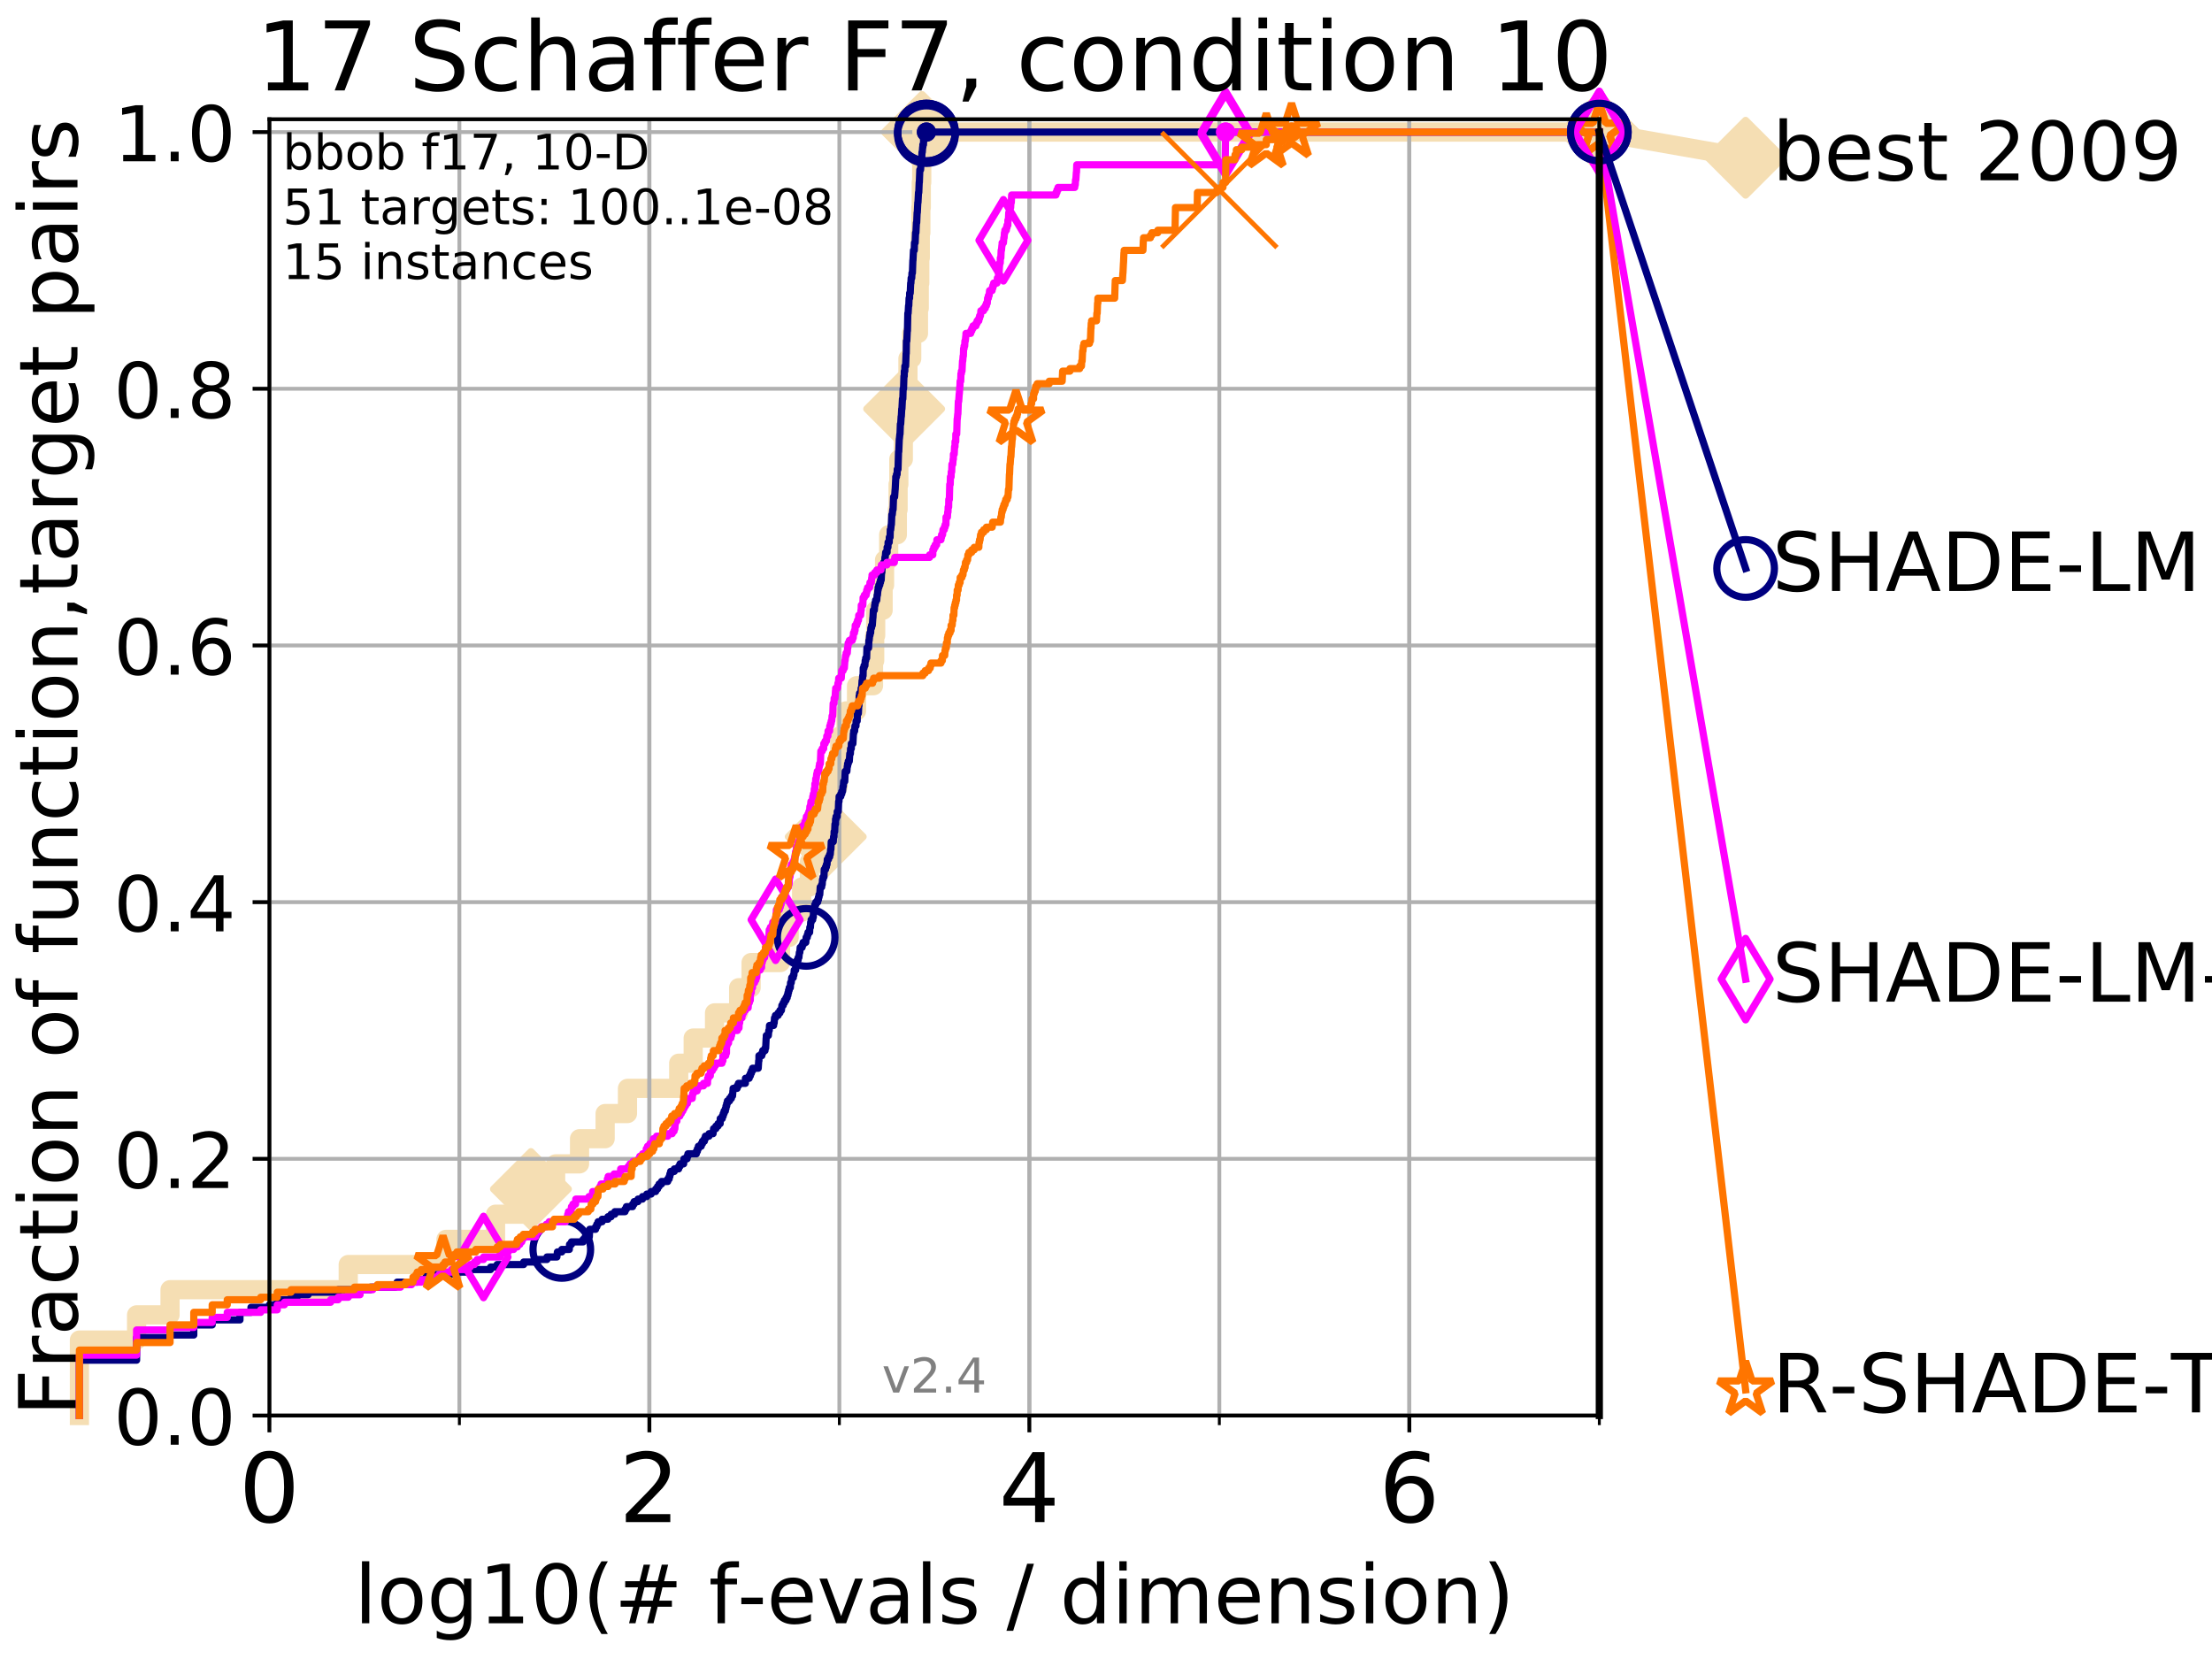 <?xml version="1.0" encoding="utf-8" standalone="no"?>
<!DOCTYPE svg PUBLIC "-//W3C//DTD SVG 1.1//EN"
  "http://www.w3.org/Graphics/SVG/1.1/DTD/svg11.dtd">
<!-- Created with matplotlib (http://matplotlib.org/) -->
<svg height="345.6pt" version="1.1" viewBox="0 0 460.8 345.6" width="460.8pt" xmlns="http://www.w3.org/2000/svg" xmlns:xlink="http://www.w3.org/1999/xlink">
 <defs>
  <style type="text/css">
*{stroke-linecap:butt;stroke-linejoin:round;}
  </style>
 </defs>
 <g id="figure_1">
  <g id="patch_1">
   <path d="M 0 345.6 
L 460.8 345.6 
L 460.8 0 
L 0 0 
z
" style="fill:#ffffff;"/>
  </g>
  <g id="axes_1">
   <g id="patch_2">
    <path d="M 56.12 294.88 
L 333.168 294.88 
L 333.168 24.84 
L 56.12 24.84 
z
" style="fill:#ffffff;"/>
   </g>
   <g id="line2d_1">
    <path d="M 16.542 294.88 
L 16.542 279.153 
L 28.456 279.153 
L 28.456 273.91 
L 35.425 273.91 
L 35.425 268.668 
L 72.544 268.668 
L 72.544 263.425 
L 92.905 263.425 
L 92.905 258.183 
L 103.231 258.183 
L 103.231 252.94 
L 110.603 252.94 
L 110.603 247.698 
L 115.745 247.698 
L 115.745 242.455 
L 120.73 242.455 
L 120.73 237.213 
L 126.061 237.213 
L 126.061 231.97 
L 130.717 231.97 
L 130.717 226.728 
L 141.388 226.728 
L 141.388 221.485 
L 144.407 221.485 
L 144.407 216.243 
L 148.852 216.243 
L 148.852 211 
L 153.877 211 
L 153.877 205.758 
L 156.468 205.758 
L 156.468 200.515 
L 162.59 200.515 
L 162.59 195.273 
L 164.4 195.273 
L 164.4 190.03 
L 166.992 190.03 
L 166.992 184.788 
L 168.618 184.788 
L 168.618 179.546 
L 170.676 179.546 
L 170.676 174.303 
L 172.013 174.303 
L 172.013 169.061 
L 172.455 169.061 
L 172.455 163.818 
L 174.597 163.818 
L 174.597 158.576 
L 174.934 158.576 
L 174.934 153.333 
L 176.233 153.333 
L 176.233 148.091 
L 178.435 148.091 
L 178.435 142.848 
L 181.968 142.848 
L 181.968 137.606 
L 182.215 137.606 
L 182.215 132.363 
L 182.42 132.363 
L 182.42 127.121 
L 183.968 127.121 
L 183.968 121.878 
L 184.268 121.878 
L 184.268 116.636 
L 185.129 116.636 
L 185.129 111.393 
L 186.932 111.393 
L 186.932 106.151 
L 187.089 106.151 
L 187.089 100.908 
L 187.243 100.908 
L 187.243 95.666 
L 188.177 95.666 
L 188.177 90.423 
L 188.348 90.423 
L 188.348 85.181 
L 188.913 85.181 
L 188.913 79.938 
L 189.142 79.938 
L 189.142 74.696 
L 189.926 74.696 
L 189.926 69.453 
L 191.333 69.453 
L 191.333 64.211 
L 191.496 64.211 
L 191.496 58.969 
L 191.608 58.969 
L 191.608 53.726 
L 191.713 53.726 
L 191.713 48.484 
L 191.832 48.484 
L 191.832 43.241 
L 191.92 43.241 
L 191.92 37.999 
L 192.01 37.999 
L 192.01 32.756 
L 192.073 32.756 
L 192.073 27.514 
L 333.168 27.514 
" style="fill:none;stroke:#f5deb3;stroke-linecap:square;stroke-width:4;"/>
   </g>
   <g id="line2d_2">
    <defs>
     <path d="M -0 7.778 
L 7.778 0 
L 0 -7.778 
L -7.778 -0 
z
" id="mbf171008b3" style="stroke:#f5deb3;stroke-linejoin:miter;stroke-width:1.5;"/>
    </defs>
    <g>
     <use style="fill:#f5deb3;stroke:#f5deb3;stroke-linejoin:miter;stroke-width:1.5;" x="110.603" xlink:href="#mbf171008b3" y="247.698"/>
     <use style="fill:#f5deb3;stroke:#f5deb3;stroke-linejoin:miter;stroke-width:1.5;" x="172.013" xlink:href="#mbf171008b3" y="174.303"/>
     <use style="fill:#f5deb3;stroke:#f5deb3;stroke-linejoin:miter;stroke-width:1.5;" x="188.348" xlink:href="#mbf171008b3" y="85.181"/>
     <use style="fill:#f5deb3;stroke:#f5deb3;stroke-linejoin:miter;stroke-width:1.5;" x="192.073" xlink:href="#mbf171008b3" y="27.514"/>
     <use style="fill:#f5deb3;stroke:#f5deb3;stroke-linejoin:miter;stroke-width:1.5;" x="192.073" xlink:href="#mbf171008b3" y="27.514"/>
     <use style="fill:#f5deb3;stroke:#f5deb3;stroke-linejoin:miter;stroke-width:1.5;" x="333.168" xlink:href="#mbf171008b3" y="27.514"/>
    </g>
   </g>
   <g id="line2d_3">
    <path style="fill:none;stroke:#f5deb3;stroke-linecap:square;stroke-width:4;"/>
    <g/>
   </g>
   <g id="line2d_4">
    <path d="M 333.168 27.514 
L 363.643 32.861 
" style="fill:none;stroke:#f5deb3;stroke-linecap:square;stroke-width:4;"/>
    <g>
     <use style="fill:#f5deb3;stroke:#f5deb3;stroke-linejoin:miter;stroke-width:1.5;" x="333.168" xlink:href="#mbf171008b3" y="27.514"/>
     <use style="fill:#f5deb3;stroke:#f5deb3;stroke-linejoin:miter;stroke-width:1.5;" x="363.643" xlink:href="#mbf171008b3" y="32.861"/>
    </g>
   </g>
   <g id="matplotlib.axis_1">
    <g id="xtick_1">
     <g id="line2d_5">
      <path clip-path="url(#p638e8b6e91)" d="M 56.12 294.88 
L 56.12 24.84 
" style="fill:none;stroke:#b0b0b0;stroke-linecap:square;stroke-width:0.8;"/>
     </g>
     <g id="line2d_6">
      <defs>
       <path d="M 0 0 
L 0 3.5 
" id="mf0061f1c27" style="stroke:#000000;stroke-width:0.8;"/>
      </defs>
      <g>
       <use style="stroke:#000000;stroke-width:0.8;" x="56.12" xlink:href="#mf0061f1c27" y="294.88"/>
      </g>
     </g>
     <g id="text_1">
      <!-- 0 -->
      <defs>
       <path d="M 31.781 66.406 
Q 24.172 66.406 20.328 58.906 
Q 16.5 51.422 16.5 36.375 
Q 16.5 21.391 20.328 13.891 
Q 24.172 6.391 31.781 6.391 
Q 39.453 6.391 43.281 13.891 
Q 47.125 21.391 47.125 36.375 
Q 47.125 51.422 43.281 58.906 
Q 39.453 66.406 31.781 66.406 
z
M 31.781 74.219 
Q 44.047 74.219 50.516 64.516 
Q 56.984 54.828 56.984 36.375 
Q 56.984 17.969 50.516 8.266 
Q 44.047 -1.422 31.781 -1.422 
Q 19.531 -1.422 13.062 8.266 
Q 6.594 17.969 6.594 36.375 
Q 6.594 54.828 13.062 64.516 
Q 19.531 74.219 31.781 74.219 
z
" id="DejaVuSans-30"/>
      </defs>
      <g transform="translate(49.758 317.077)scale(0.2 -0.2)">
       <use xlink:href="#DejaVuSans-30"/>
      </g>
     </g>
    </g>
    <g id="xtick_2">
     <g id="line2d_7">
      <path clip-path="url(#p638e8b6e91)" d="M 135.277 294.88 
L 135.277 24.84 
" style="fill:none;stroke:#b0b0b0;stroke-linecap:square;stroke-width:0.8;"/>
     </g>
     <g id="line2d_8">
      <g>
       <use style="stroke:#000000;stroke-width:0.8;" x="135.277" xlink:href="#mf0061f1c27" y="294.88"/>
      </g>
     </g>
     <g id="text_2">
      <!-- 2 -->
      <defs>
       <path d="M 19.188 8.297 
L 53.609 8.297 
L 53.609 0 
L 7.328 0 
L 7.328 8.297 
Q 12.938 14.109 22.625 23.891 
Q 32.328 33.688 34.812 36.531 
Q 39.547 41.844 41.422 45.531 
Q 43.312 49.219 43.312 52.781 
Q 43.312 58.594 39.234 62.25 
Q 35.156 65.922 28.609 65.922 
Q 23.969 65.922 18.812 64.312 
Q 13.672 62.703 7.812 59.422 
L 7.812 69.391 
Q 13.766 71.781 18.938 73 
Q 24.125 74.219 28.422 74.219 
Q 39.75 74.219 46.484 68.547 
Q 53.219 62.891 53.219 53.422 
Q 53.219 48.922 51.531 44.891 
Q 49.859 40.875 45.406 35.406 
Q 44.188 33.984 37.641 27.219 
Q 31.109 20.453 19.188 8.297 
z
" id="DejaVuSans-32"/>
      </defs>
      <g transform="translate(128.914 317.077)scale(0.2 -0.2)">
       <use xlink:href="#DejaVuSans-32"/>
      </g>
     </g>
    </g>
    <g id="xtick_3">
     <g id="line2d_9">
      <path clip-path="url(#p638e8b6e91)" d="M 214.433 294.88 
L 214.433 24.84 
" style="fill:none;stroke:#b0b0b0;stroke-linecap:square;stroke-width:0.8;"/>
     </g>
     <g id="line2d_10">
      <g>
       <use style="stroke:#000000;stroke-width:0.8;" x="214.433" xlink:href="#mf0061f1c27" y="294.88"/>
      </g>
     </g>
     <g id="text_3">
      <!-- 4 -->
      <defs>
       <path d="M 37.797 64.312 
L 12.891 25.391 
L 37.797 25.391 
z
M 35.203 72.906 
L 47.609 72.906 
L 47.609 25.391 
L 58.016 25.391 
L 58.016 17.188 
L 47.609 17.188 
L 47.609 0 
L 37.797 0 
L 37.797 17.188 
L 4.891 17.188 
L 4.891 26.703 
z
" id="DejaVuSans-34"/>
      </defs>
      <g transform="translate(208.071 317.077)scale(0.2 -0.2)">
       <use xlink:href="#DejaVuSans-34"/>
      </g>
     </g>
    </g>
    <g id="xtick_4">
     <g id="line2d_11">
      <path clip-path="url(#p638e8b6e91)" d="M 293.59 294.88 
L 293.59 24.84 
" style="fill:none;stroke:#b0b0b0;stroke-linecap:square;stroke-width:0.8;"/>
     </g>
     <g id="line2d_12">
      <g>
       <use style="stroke:#000000;stroke-width:0.8;" x="293.59" xlink:href="#mf0061f1c27" y="294.88"/>
      </g>
     </g>
     <g id="text_4">
      <!-- 6 -->
      <defs>
       <path d="M 33.016 40.375 
Q 26.375 40.375 22.484 35.828 
Q 18.609 31.297 18.609 23.391 
Q 18.609 15.531 22.484 10.953 
Q 26.375 6.391 33.016 6.391 
Q 39.656 6.391 43.531 10.953 
Q 47.406 15.531 47.406 23.391 
Q 47.406 31.297 43.531 35.828 
Q 39.656 40.375 33.016 40.375 
z
M 52.594 71.297 
L 52.594 62.312 
Q 48.875 64.062 45.094 64.984 
Q 41.312 65.922 37.594 65.922 
Q 27.828 65.922 22.672 59.328 
Q 17.531 52.734 16.797 39.406 
Q 19.672 43.656 24.016 45.922 
Q 28.375 48.188 33.594 48.188 
Q 44.578 48.188 50.953 41.516 
Q 57.328 34.859 57.328 23.391 
Q 57.328 12.156 50.688 5.359 
Q 44.047 -1.422 33.016 -1.422 
Q 20.359 -1.422 13.672 8.266 
Q 6.984 17.969 6.984 36.375 
Q 6.984 53.656 15.188 63.938 
Q 23.391 74.219 37.203 74.219 
Q 40.922 74.219 44.703 73.484 
Q 48.484 72.75 52.594 71.297 
z
" id="DejaVuSans-36"/>
      </defs>
      <g transform="translate(287.227 317.077)scale(0.2 -0.2)">
       <use xlink:href="#DejaVuSans-36"/>
      </g>
     </g>
    </g>
    <g id="xtick_5">
     <g id="line2d_13">
      <path clip-path="url(#p638e8b6e91)" d="M 56.12 294.88 
L 56.12 24.84 
" style="fill:none;stroke:#b0b0b0;stroke-linecap:square;stroke-width:0.8;"/>
     </g>
     <g id="line2d_14">
      <defs>
       <path d="M 0 0 
L 0 2 
" id="m660aed3088" style="stroke:#000000;stroke-width:0.6;"/>
      </defs>
      <g>
       <use style="stroke:#000000;stroke-width:0.6;" x="56.12" xlink:href="#m660aed3088" y="294.88"/>
      </g>
     </g>
    </g>
    <g id="xtick_6">
     <g id="line2d_15">
      <path clip-path="url(#p638e8b6e91)" d="M 95.698 294.88 
L 95.698 24.84 
" style="fill:none;stroke:#b0b0b0;stroke-linecap:square;stroke-width:0.8;"/>
     </g>
     <g id="line2d_16">
      <g>
       <use style="stroke:#000000;stroke-width:0.6;" x="95.698" xlink:href="#m660aed3088" y="294.88"/>
      </g>
     </g>
    </g>
    <g id="xtick_7">
     <g id="line2d_17">
      <path clip-path="url(#p638e8b6e91)" d="M 135.277 294.88 
L 135.277 24.84 
" style="fill:none;stroke:#b0b0b0;stroke-linecap:square;stroke-width:0.8;"/>
     </g>
     <g id="line2d_18">
      <g>
       <use style="stroke:#000000;stroke-width:0.6;" x="135.277" xlink:href="#m660aed3088" y="294.88"/>
      </g>
     </g>
    </g>
    <g id="xtick_8">
     <g id="line2d_19">
      <path clip-path="url(#p638e8b6e91)" d="M 174.855 294.88 
L 174.855 24.84 
" style="fill:none;stroke:#b0b0b0;stroke-linecap:square;stroke-width:0.8;"/>
     </g>
     <g id="line2d_20">
      <g>
       <use style="stroke:#000000;stroke-width:0.6;" x="174.855" xlink:href="#m660aed3088" y="294.88"/>
      </g>
     </g>
    </g>
    <g id="xtick_9">
     <g id="line2d_21">
      <path clip-path="url(#p638e8b6e91)" d="M 214.433 294.88 
L 214.433 24.84 
" style="fill:none;stroke:#b0b0b0;stroke-linecap:square;stroke-width:0.8;"/>
     </g>
     <g id="line2d_22">
      <g>
       <use style="stroke:#000000;stroke-width:0.6;" x="214.433" xlink:href="#m660aed3088" y="294.88"/>
      </g>
     </g>
    </g>
    <g id="xtick_10">
     <g id="line2d_23">
      <path clip-path="url(#p638e8b6e91)" d="M 254.011 294.88 
L 254.011 24.84 
" style="fill:none;stroke:#b0b0b0;stroke-linecap:square;stroke-width:0.8;"/>
     </g>
     <g id="line2d_24">
      <g>
       <use style="stroke:#000000;stroke-width:0.6;" x="254.011" xlink:href="#m660aed3088" y="294.88"/>
      </g>
     </g>
    </g>
    <g id="xtick_11">
     <g id="line2d_25">
      <path clip-path="url(#p638e8b6e91)" d="M 293.59 294.88 
L 293.59 24.84 
" style="fill:none;stroke:#b0b0b0;stroke-linecap:square;stroke-width:0.8;"/>
     </g>
     <g id="line2d_26">
      <g>
       <use style="stroke:#000000;stroke-width:0.6;" x="293.59" xlink:href="#m660aed3088" y="294.88"/>
      </g>
     </g>
    </g>
    <g id="xtick_12">
     <g id="line2d_27">
      <path clip-path="url(#p638e8b6e91)" d="M 333.168 294.88 
L 333.168 24.84 
" style="fill:none;stroke:#b0b0b0;stroke-linecap:square;stroke-width:0.8;"/>
     </g>
     <g id="line2d_28">
      <g>
       <use style="stroke:#000000;stroke-width:0.6;" x="333.168" xlink:href="#m660aed3088" y="294.88"/>
      </g>
     </g>
    </g>
    <g id="text_5">
     <!-- log10(# f-evals / dimension) -->
     <defs>
      <path d="M 9.422 75.984 
L 18.406 75.984 
L 18.406 0 
L 9.422 0 
z
" id="DejaVuSans-6c"/>
      <path d="M 30.609 48.391 
Q 23.391 48.391 19.188 42.75 
Q 14.984 37.109 14.984 27.297 
Q 14.984 17.484 19.156 11.844 
Q 23.344 6.203 30.609 6.203 
Q 37.797 6.203 41.984 11.859 
Q 46.188 17.531 46.188 27.297 
Q 46.188 37.016 41.984 42.703 
Q 37.797 48.391 30.609 48.391 
z
M 30.609 56 
Q 42.328 56 49.016 48.375 
Q 55.719 40.766 55.719 27.297 
Q 55.719 13.875 49.016 6.219 
Q 42.328 -1.422 30.609 -1.422 
Q 18.844 -1.422 12.172 6.219 
Q 5.516 13.875 5.516 27.297 
Q 5.516 40.766 12.172 48.375 
Q 18.844 56 30.609 56 
z
" id="DejaVuSans-6f"/>
      <path d="M 45.406 27.984 
Q 45.406 37.75 41.375 43.109 
Q 37.359 48.484 30.078 48.484 
Q 22.859 48.484 18.828 43.109 
Q 14.797 37.75 14.797 27.984 
Q 14.797 18.266 18.828 12.891 
Q 22.859 7.516 30.078 7.516 
Q 37.359 7.516 41.375 12.891 
Q 45.406 18.266 45.406 27.984 
z
M 54.391 6.781 
Q 54.391 -7.172 48.188 -13.984 
Q 42 -20.797 29.203 -20.797 
Q 24.469 -20.797 20.266 -20.094 
Q 16.062 -19.391 12.109 -17.922 
L 12.109 -9.188 
Q 16.062 -11.328 19.922 -12.344 
Q 23.781 -13.375 27.781 -13.375 
Q 36.625 -13.375 41.016 -8.766 
Q 45.406 -4.156 45.406 5.172 
L 45.406 9.625 
Q 42.625 4.781 38.281 2.391 
Q 33.938 0 27.875 0 
Q 17.828 0 11.672 7.656 
Q 5.516 15.328 5.516 27.984 
Q 5.516 40.672 11.672 48.328 
Q 17.828 56 27.875 56 
Q 33.938 56 38.281 53.609 
Q 42.625 51.219 45.406 46.391 
L 45.406 54.688 
L 54.391 54.688 
z
" id="DejaVuSans-67"/>
      <path d="M 12.406 8.297 
L 28.516 8.297 
L 28.516 63.922 
L 10.984 60.406 
L 10.984 69.391 
L 28.422 72.906 
L 38.281 72.906 
L 38.281 8.297 
L 54.391 8.297 
L 54.391 0 
L 12.406 0 
z
" id="DejaVuSans-31"/>
      <path d="M 31 75.875 
Q 24.469 64.656 21.281 53.656 
Q 18.109 42.672 18.109 31.391 
Q 18.109 20.125 21.312 9.062 
Q 24.516 -2 31 -13.188 
L 23.188 -13.188 
Q 15.875 -1.703 12.234 9.375 
Q 8.594 20.453 8.594 31.391 
Q 8.594 42.281 12.203 53.312 
Q 15.828 64.359 23.188 75.875 
z
" id="DejaVuSans-28"/>
      <path d="M 51.125 44 
L 36.922 44 
L 32.812 27.688 
L 47.125 27.688 
z
M 43.797 71.781 
L 38.719 51.516 
L 52.984 51.516 
L 58.109 71.781 
L 65.922 71.781 
L 60.891 51.516 
L 76.125 51.516 
L 76.125 44 
L 58.984 44 
L 54.984 27.688 
L 70.516 27.688 
L 70.516 20.219 
L 53.078 20.219 
L 48 0 
L 40.188 0 
L 45.219 20.219 
L 30.906 20.219 
L 25.875 0 
L 18.016 0 
L 23.094 20.219 
L 7.719 20.219 
L 7.719 27.688 
L 24.906 27.688 
L 29 44 
L 13.281 44 
L 13.281 51.516 
L 30.906 51.516 
L 35.891 71.781 
z
" id="DejaVuSans-23"/>
      <path id="DejaVuSans-20"/>
      <path d="M 37.109 75.984 
L 37.109 68.5 
L 28.516 68.5 
Q 23.688 68.5 21.797 66.547 
Q 19.922 64.594 19.922 59.516 
L 19.922 54.688 
L 34.719 54.688 
L 34.719 47.703 
L 19.922 47.703 
L 19.922 0 
L 10.891 0 
L 10.891 47.703 
L 2.297 47.703 
L 2.297 54.688 
L 10.891 54.688 
L 10.891 58.5 
Q 10.891 67.625 15.141 71.797 
Q 19.391 75.984 28.609 75.984 
z
" id="DejaVuSans-66"/>
      <path d="M 4.891 31.391 
L 31.203 31.391 
L 31.203 23.391 
L 4.891 23.391 
z
" id="DejaVuSans-2d"/>
      <path d="M 56.203 29.594 
L 56.203 25.203 
L 14.891 25.203 
Q 15.484 15.922 20.484 11.062 
Q 25.484 6.203 34.422 6.203 
Q 39.594 6.203 44.453 7.469 
Q 49.312 8.734 54.109 11.281 
L 54.109 2.781 
Q 49.266 0.734 44.188 -0.344 
Q 39.109 -1.422 33.891 -1.422 
Q 20.797 -1.422 13.156 6.188 
Q 5.516 13.812 5.516 26.812 
Q 5.516 40.234 12.766 48.109 
Q 20.016 56 32.328 56 
Q 43.359 56 49.781 48.891 
Q 56.203 41.797 56.203 29.594 
z
M 47.219 32.234 
Q 47.125 39.594 43.094 43.984 
Q 39.062 48.391 32.422 48.391 
Q 24.906 48.391 20.391 44.141 
Q 15.875 39.891 15.188 32.172 
z
" id="DejaVuSans-65"/>
      <path d="M 2.984 54.688 
L 12.5 54.688 
L 29.594 8.797 
L 46.688 54.688 
L 56.203 54.688 
L 35.688 0 
L 23.484 0 
z
" id="DejaVuSans-76"/>
      <path d="M 34.281 27.484 
Q 23.391 27.484 19.188 25 
Q 14.984 22.516 14.984 16.5 
Q 14.984 11.719 18.141 8.906 
Q 21.297 6.109 26.703 6.109 
Q 34.188 6.109 38.703 11.406 
Q 43.219 16.703 43.219 25.484 
L 43.219 27.484 
z
M 52.203 31.203 
L 52.203 0 
L 43.219 0 
L 43.219 8.297 
Q 40.141 3.328 35.547 0.953 
Q 30.953 -1.422 24.312 -1.422 
Q 15.922 -1.422 10.953 3.297 
Q 6 8.016 6 15.922 
Q 6 25.141 12.172 29.828 
Q 18.359 34.516 30.609 34.516 
L 43.219 34.516 
L 43.219 35.406 
Q 43.219 41.609 39.141 45 
Q 35.062 48.391 27.688 48.391 
Q 23 48.391 18.547 47.266 
Q 14.109 46.141 10.016 43.891 
L 10.016 52.203 
Q 14.938 54.109 19.578 55.047 
Q 24.219 56 28.609 56 
Q 40.484 56 46.344 49.844 
Q 52.203 43.703 52.203 31.203 
z
" id="DejaVuSans-61"/>
      <path d="M 44.281 53.078 
L 44.281 44.578 
Q 40.484 46.531 36.375 47.5 
Q 32.281 48.484 27.875 48.484 
Q 21.188 48.484 17.844 46.438 
Q 14.5 44.391 14.5 40.281 
Q 14.5 37.156 16.891 35.375 
Q 19.281 33.594 26.516 31.984 
L 29.594 31.297 
Q 39.156 29.25 43.188 25.516 
Q 47.219 21.781 47.219 15.094 
Q 47.219 7.469 41.188 3.016 
Q 35.156 -1.422 24.609 -1.422 
Q 20.219 -1.422 15.453 -0.562 
Q 10.688 0.297 5.422 2 
L 5.422 11.281 
Q 10.406 8.688 15.234 7.391 
Q 20.062 6.109 24.812 6.109 
Q 31.156 6.109 34.562 8.281 
Q 37.984 10.453 37.984 14.406 
Q 37.984 18.062 35.516 20.016 
Q 33.062 21.969 24.703 23.781 
L 21.578 24.516 
Q 13.234 26.266 9.516 29.906 
Q 5.812 33.547 5.812 39.891 
Q 5.812 47.609 11.281 51.797 
Q 16.75 56 26.812 56 
Q 31.781 56 36.172 55.266 
Q 40.578 54.547 44.281 53.078 
z
" id="DejaVuSans-73"/>
      <path d="M 25.391 72.906 
L 33.688 72.906 
L 8.297 -9.281 
L 0 -9.281 
z
" id="DejaVuSans-2f"/>
      <path d="M 45.406 46.391 
L 45.406 75.984 
L 54.391 75.984 
L 54.391 0 
L 45.406 0 
L 45.406 8.203 
Q 42.578 3.328 38.25 0.953 
Q 33.938 -1.422 27.875 -1.422 
Q 17.969 -1.422 11.734 6.484 
Q 5.516 14.406 5.516 27.297 
Q 5.516 40.188 11.734 48.094 
Q 17.969 56 27.875 56 
Q 33.938 56 38.25 53.625 
Q 42.578 51.266 45.406 46.391 
z
M 14.797 27.297 
Q 14.797 17.391 18.875 11.75 
Q 22.953 6.109 30.078 6.109 
Q 37.203 6.109 41.297 11.75 
Q 45.406 17.391 45.406 27.297 
Q 45.406 37.203 41.297 42.844 
Q 37.203 48.484 30.078 48.484 
Q 22.953 48.484 18.875 42.844 
Q 14.797 37.203 14.797 27.297 
z
" id="DejaVuSans-64"/>
      <path d="M 9.422 54.688 
L 18.406 54.688 
L 18.406 0 
L 9.422 0 
z
M 9.422 75.984 
L 18.406 75.984 
L 18.406 64.594 
L 9.422 64.594 
z
" id="DejaVuSans-69"/>
      <path d="M 52 44.188 
Q 55.375 50.25 60.062 53.125 
Q 64.75 56 71.094 56 
Q 79.641 56 84.281 50.016 
Q 88.922 44.047 88.922 33.016 
L 88.922 0 
L 79.891 0 
L 79.891 32.719 
Q 79.891 40.578 77.094 44.375 
Q 74.312 48.188 68.609 48.188 
Q 61.625 48.188 57.562 43.547 
Q 53.516 38.922 53.516 30.906 
L 53.516 0 
L 44.484 0 
L 44.484 32.719 
Q 44.484 40.625 41.703 44.406 
Q 38.922 48.188 33.109 48.188 
Q 26.219 48.188 22.156 43.531 
Q 18.109 38.875 18.109 30.906 
L 18.109 0 
L 9.078 0 
L 9.078 54.688 
L 18.109 54.688 
L 18.109 46.188 
Q 21.188 51.219 25.484 53.609 
Q 29.781 56 35.688 56 
Q 41.656 56 45.828 52.969 
Q 50 49.953 52 44.188 
z
" id="DejaVuSans-6d"/>
      <path d="M 54.891 33.016 
L 54.891 0 
L 45.906 0 
L 45.906 32.719 
Q 45.906 40.484 42.875 44.328 
Q 39.844 48.188 33.797 48.188 
Q 26.516 48.188 22.312 43.547 
Q 18.109 38.922 18.109 30.906 
L 18.109 0 
L 9.078 0 
L 9.078 54.688 
L 18.109 54.688 
L 18.109 46.188 
Q 21.344 51.125 25.703 53.562 
Q 30.078 56 35.797 56 
Q 45.219 56 50.047 50.172 
Q 54.891 44.344 54.891 33.016 
z
" id="DejaVuSans-6e"/>
      <path d="M 8.016 75.875 
L 15.828 75.875 
Q 23.141 64.359 26.781 53.312 
Q 30.422 42.281 30.422 31.391 
Q 30.422 20.453 26.781 9.375 
Q 23.141 -1.703 15.828 -13.188 
L 8.016 -13.188 
Q 14.5 -2 17.703 9.062 
Q 20.906 20.125 20.906 31.391 
Q 20.906 42.672 17.703 53.656 
Q 14.5 64.656 8.016 75.875 
z
" id="DejaVuSans-29"/>
     </defs>
     <g transform="translate(73.803 338.154)scale(0.17 -0.17)">
      <use xlink:href="#DejaVuSans-6c"/>
      <use x="27.783" xlink:href="#DejaVuSans-6f"/>
      <use x="88.965" xlink:href="#DejaVuSans-67"/>
      <use x="152.441" xlink:href="#DejaVuSans-31"/>
      <use x="216.064" xlink:href="#DejaVuSans-30"/>
      <use x="279.688" xlink:href="#DejaVuSans-28"/>
      <use x="318.701" xlink:href="#DejaVuSans-23"/>
      <use x="402.49" xlink:href="#DejaVuSans-20"/>
      <use x="434.277" xlink:href="#DejaVuSans-66"/>
      <use x="469.404" xlink:href="#DejaVuSans-2d"/>
      <use x="505.488" xlink:href="#DejaVuSans-65"/>
      <use x="567.012" xlink:href="#DejaVuSans-76"/>
      <use x="626.191" xlink:href="#DejaVuSans-61"/>
      <use x="687.471" xlink:href="#DejaVuSans-6c"/>
      <use x="715.254" xlink:href="#DejaVuSans-73"/>
      <use x="767.354" xlink:href="#DejaVuSans-20"/>
      <use x="799.141" xlink:href="#DejaVuSans-2f"/>
      <use x="832.832" xlink:href="#DejaVuSans-20"/>
      <use x="864.619" xlink:href="#DejaVuSans-64"/>
      <use x="928.096" xlink:href="#DejaVuSans-69"/>
      <use x="955.879" xlink:href="#DejaVuSans-6d"/>
      <use x="1053.291" xlink:href="#DejaVuSans-65"/>
      <use x="1114.814" xlink:href="#DejaVuSans-6e"/>
      <use x="1178.193" xlink:href="#DejaVuSans-73"/>
      <use x="1230.293" xlink:href="#DejaVuSans-69"/>
      <use x="1258.076" xlink:href="#DejaVuSans-6f"/>
      <use x="1319.258" xlink:href="#DejaVuSans-6e"/>
      <use x="1382.637" xlink:href="#DejaVuSans-29"/>
     </g>
    </g>
   </g>
   <g id="matplotlib.axis_2">
    <g id="ytick_1">
     <g id="line2d_29">
      <path clip-path="url(#p638e8b6e91)" d="M 56.12 294.88 
L 333.168 294.88 
" style="fill:none;stroke:#b0b0b0;stroke-linecap:square;stroke-width:0.8;"/>
     </g>
     <g id="line2d_30">
      <defs>
       <path d="M 0 0 
L -3.5 0 
" id="m418a091bfb" style="stroke:#000000;stroke-width:0.8;"/>
      </defs>
      <g>
       <use style="stroke:#000000;stroke-width:0.8;" x="56.12" xlink:href="#m418a091bfb" y="294.88"/>
      </g>
     </g>
     <g id="text_6">
      <!-- 0.0 -->
      <defs>
       <path d="M 10.688 12.406 
L 21 12.406 
L 21 0 
L 10.688 0 
z
" id="DejaVuSans-2e"/>
      </defs>
      <g transform="translate(23.675 300.959)scale(0.16 -0.16)">
       <use xlink:href="#DejaVuSans-30"/>
       <use x="63.623" xlink:href="#DejaVuSans-2e"/>
       <use x="95.41" xlink:href="#DejaVuSans-30"/>
      </g>
     </g>
    </g>
    <g id="ytick_2">
     <g id="line2d_31">
      <path clip-path="url(#p638e8b6e91)" d="M 56.12 241.407 
L 333.168 241.407 
" style="fill:none;stroke:#b0b0b0;stroke-linecap:square;stroke-width:0.8;"/>
     </g>
     <g id="line2d_32">
      <g>
       <use style="stroke:#000000;stroke-width:0.8;" x="56.12" xlink:href="#m418a091bfb" y="241.407"/>
      </g>
     </g>
     <g id="text_7">
      <!-- 0.2 -->
      <g transform="translate(23.675 247.485)scale(0.16 -0.16)">
       <use xlink:href="#DejaVuSans-30"/>
       <use x="63.623" xlink:href="#DejaVuSans-2e"/>
       <use x="95.41" xlink:href="#DejaVuSans-32"/>
      </g>
     </g>
    </g>
    <g id="ytick_3">
     <g id="line2d_33">
      <path clip-path="url(#p638e8b6e91)" d="M 56.12 187.933 
L 333.168 187.933 
" style="fill:none;stroke:#b0b0b0;stroke-linecap:square;stroke-width:0.8;"/>
     </g>
     <g id="line2d_34">
      <g>
       <use style="stroke:#000000;stroke-width:0.8;" x="56.12" xlink:href="#m418a091bfb" y="187.933"/>
      </g>
     </g>
     <g id="text_8">
      <!-- 0.4 -->
      <g transform="translate(23.675 194.012)scale(0.16 -0.16)">
       <use xlink:href="#DejaVuSans-30"/>
       <use x="63.623" xlink:href="#DejaVuSans-2e"/>
       <use x="95.41" xlink:href="#DejaVuSans-34"/>
      </g>
     </g>
    </g>
    <g id="ytick_4">
     <g id="line2d_35">
      <path clip-path="url(#p638e8b6e91)" d="M 56.12 134.46 
L 333.168 134.46 
" style="fill:none;stroke:#b0b0b0;stroke-linecap:square;stroke-width:0.8;"/>
     </g>
     <g id="line2d_36">
      <g>
       <use style="stroke:#000000;stroke-width:0.8;" x="56.12" xlink:href="#m418a091bfb" y="134.46"/>
      </g>
     </g>
     <g id="text_9">
      <!-- 0.6 -->
      <g transform="translate(23.675 140.539)scale(0.16 -0.16)">
       <use xlink:href="#DejaVuSans-30"/>
       <use x="63.623" xlink:href="#DejaVuSans-2e"/>
       <use x="95.41" xlink:href="#DejaVuSans-36"/>
      </g>
     </g>
    </g>
    <g id="ytick_5">
     <g id="line2d_37">
      <path clip-path="url(#p638e8b6e91)" d="M 56.12 80.987 
L 333.168 80.987 
" style="fill:none;stroke:#b0b0b0;stroke-linecap:square;stroke-width:0.8;"/>
     </g>
     <g id="line2d_38">
      <g>
       <use style="stroke:#000000;stroke-width:0.8;" x="56.12" xlink:href="#m418a091bfb" y="80.987"/>
      </g>
     </g>
     <g id="text_10">
      <!-- 0.8 -->
      <defs>
       <path d="M 31.781 34.625 
Q 24.75 34.625 20.719 30.859 
Q 16.703 27.094 16.703 20.516 
Q 16.703 13.922 20.719 10.156 
Q 24.75 6.391 31.781 6.391 
Q 38.812 6.391 42.859 10.172 
Q 46.922 13.969 46.922 20.516 
Q 46.922 27.094 42.891 30.859 
Q 38.875 34.625 31.781 34.625 
z
M 21.922 38.812 
Q 15.578 40.375 12.031 44.719 
Q 8.5 49.078 8.5 55.328 
Q 8.5 64.062 14.719 69.141 
Q 20.953 74.219 31.781 74.219 
Q 42.672 74.219 48.875 69.141 
Q 55.078 64.062 55.078 55.328 
Q 55.078 49.078 51.531 44.719 
Q 48 40.375 41.703 38.812 
Q 48.828 37.156 52.797 32.312 
Q 56.781 27.484 56.781 20.516 
Q 56.781 9.906 50.312 4.234 
Q 43.844 -1.422 31.781 -1.422 
Q 19.734 -1.422 13.25 4.234 
Q 6.781 9.906 6.781 20.516 
Q 6.781 27.484 10.781 32.312 
Q 14.797 37.156 21.922 38.812 
z
M 18.312 54.391 
Q 18.312 48.734 21.844 45.562 
Q 25.391 42.391 31.781 42.391 
Q 38.141 42.391 41.719 45.562 
Q 45.312 48.734 45.312 54.391 
Q 45.312 60.062 41.719 63.234 
Q 38.141 66.406 31.781 66.406 
Q 25.391 66.406 21.844 63.234 
Q 18.312 60.062 18.312 54.391 
z
" id="DejaVuSans-38"/>
      </defs>
      <g transform="translate(23.675 87.066)scale(0.16 -0.16)">
       <use xlink:href="#DejaVuSans-30"/>
       <use x="63.623" xlink:href="#DejaVuSans-2e"/>
       <use x="95.41" xlink:href="#DejaVuSans-38"/>
      </g>
     </g>
    </g>
    <g id="ytick_6">
     <g id="line2d_39">
      <path clip-path="url(#p638e8b6e91)" d="M 56.12 27.514 
L 333.168 27.514 
" style="fill:none;stroke:#b0b0b0;stroke-linecap:square;stroke-width:0.8;"/>
     </g>
     <g id="line2d_40">
      <g>
       <use style="stroke:#000000;stroke-width:0.8;" x="56.12" xlink:href="#m418a091bfb" y="27.514"/>
      </g>
     </g>
     <g id="text_11">
      <!-- 1.0 -->
      <g transform="translate(23.675 33.592)scale(0.16 -0.16)">
       <use xlink:href="#DejaVuSans-31"/>
       <use x="63.623" xlink:href="#DejaVuSans-2e"/>
       <use x="95.41" xlink:href="#DejaVuSans-30"/>
      </g>
     </g>
    </g>
    <g id="text_12">
     <!-- Fraction of function,target pairs -->
     <defs>
      <path d="M 9.812 72.906 
L 51.703 72.906 
L 51.703 64.594 
L 19.672 64.594 
L 19.672 43.109 
L 48.578 43.109 
L 48.578 34.812 
L 19.672 34.812 
L 19.672 0 
L 9.812 0 
z
" id="DejaVuSans-46"/>
      <path d="M 41.109 46.297 
Q 39.594 47.172 37.812 47.578 
Q 36.031 48 33.891 48 
Q 26.266 48 22.188 43.047 
Q 18.109 38.094 18.109 28.812 
L 18.109 0 
L 9.078 0 
L 9.078 54.688 
L 18.109 54.688 
L 18.109 46.188 
Q 20.953 51.172 25.484 53.578 
Q 30.031 56 36.531 56 
Q 37.453 56 38.578 55.875 
Q 39.703 55.766 41.062 55.516 
z
" id="DejaVuSans-72"/>
      <path d="M 48.781 52.594 
L 48.781 44.188 
Q 44.969 46.297 41.141 47.344 
Q 37.312 48.391 33.406 48.391 
Q 24.656 48.391 19.812 42.844 
Q 14.984 37.312 14.984 27.297 
Q 14.984 17.281 19.812 11.734 
Q 24.656 6.203 33.406 6.203 
Q 37.312 6.203 41.141 7.25 
Q 44.969 8.297 48.781 10.406 
L 48.781 2.094 
Q 45.016 0.344 40.984 -0.531 
Q 36.969 -1.422 32.422 -1.422 
Q 20.062 -1.422 12.781 6.344 
Q 5.516 14.109 5.516 27.297 
Q 5.516 40.672 12.859 48.328 
Q 20.219 56 33.016 56 
Q 37.156 56 41.109 55.141 
Q 45.062 54.297 48.781 52.594 
z
" id="DejaVuSans-63"/>
      <path d="M 18.312 70.219 
L 18.312 54.688 
L 36.812 54.688 
L 36.812 47.703 
L 18.312 47.703 
L 18.312 18.016 
Q 18.312 11.328 20.141 9.422 
Q 21.969 7.516 27.594 7.516 
L 36.812 7.516 
L 36.812 0 
L 27.594 0 
Q 17.188 0 13.234 3.875 
Q 9.281 7.766 9.281 18.016 
L 9.281 47.703 
L 2.688 47.703 
L 2.688 54.688 
L 9.281 54.688 
L 9.281 70.219 
z
" id="DejaVuSans-74"/>
      <path d="M 8.5 21.578 
L 8.5 54.688 
L 17.484 54.688 
L 17.484 21.922 
Q 17.484 14.156 20.5 10.266 
Q 23.531 6.391 29.594 6.391 
Q 36.859 6.391 41.078 11.031 
Q 45.312 15.672 45.312 23.688 
L 45.312 54.688 
L 54.297 54.688 
L 54.297 0 
L 45.312 0 
L 45.312 8.406 
Q 42.047 3.422 37.719 1 
Q 33.406 -1.422 27.688 -1.422 
Q 18.266 -1.422 13.375 4.438 
Q 8.5 10.297 8.5 21.578 
z
M 31.109 56 
z
" id="DejaVuSans-75"/>
      <path d="M 11.719 12.406 
L 22.016 12.406 
L 22.016 4 
L 14.016 -11.625 
L 7.719 -11.625 
L 11.719 4 
z
" id="DejaVuSans-2c"/>
      <path d="M 18.109 8.203 
L 18.109 -20.797 
L 9.078 -20.797 
L 9.078 54.688 
L 18.109 54.688 
L 18.109 46.391 
Q 20.953 51.266 25.266 53.625 
Q 29.594 56 35.594 56 
Q 45.562 56 51.781 48.094 
Q 58.016 40.188 58.016 27.297 
Q 58.016 14.406 51.781 6.484 
Q 45.562 -1.422 35.594 -1.422 
Q 29.594 -1.422 25.266 0.953 
Q 20.953 3.328 18.109 8.203 
z
M 48.688 27.297 
Q 48.688 37.203 44.609 42.844 
Q 40.531 48.484 33.406 48.484 
Q 26.266 48.484 22.188 42.844 
Q 18.109 37.203 18.109 27.297 
Q 18.109 17.391 22.188 11.75 
Q 26.266 6.109 33.406 6.109 
Q 40.531 6.109 44.609 11.75 
Q 48.688 17.391 48.688 27.297 
z
" id="DejaVuSans-70"/>
     </defs>
     <g transform="translate(16.14 294.999)rotate(-90)scale(0.17 -0.17)">
      <use xlink:href="#DejaVuSans-46"/>
      <use x="57.41" xlink:href="#DejaVuSans-72"/>
      <use x="98.523" xlink:href="#DejaVuSans-61"/>
      <use x="159.803" xlink:href="#DejaVuSans-63"/>
      <use x="214.783" xlink:href="#DejaVuSans-74"/>
      <use x="253.992" xlink:href="#DejaVuSans-69"/>
      <use x="281.775" xlink:href="#DejaVuSans-6f"/>
      <use x="342.957" xlink:href="#DejaVuSans-6e"/>
      <use x="406.336" xlink:href="#DejaVuSans-20"/>
      <use x="438.123" xlink:href="#DejaVuSans-6f"/>
      <use x="499.305" xlink:href="#DejaVuSans-66"/>
      <use x="534.51" xlink:href="#DejaVuSans-20"/>
      <use x="566.297" xlink:href="#DejaVuSans-66"/>
      <use x="601.502" xlink:href="#DejaVuSans-75"/>
      <use x="664.881" xlink:href="#DejaVuSans-6e"/>
      <use x="728.26" xlink:href="#DejaVuSans-63"/>
      <use x="783.24" xlink:href="#DejaVuSans-74"/>
      <use x="822.449" xlink:href="#DejaVuSans-69"/>
      <use x="850.232" xlink:href="#DejaVuSans-6f"/>
      <use x="911.414" xlink:href="#DejaVuSans-6e"/>
      <use x="974.793" xlink:href="#DejaVuSans-2c"/>
      <use x="1006.58" xlink:href="#DejaVuSans-74"/>
      <use x="1045.789" xlink:href="#DejaVuSans-61"/>
      <use x="1107.068" xlink:href="#DejaVuSans-72"/>
      <use x="1148.166" xlink:href="#DejaVuSans-67"/>
      <use x="1211.643" xlink:href="#DejaVuSans-65"/>
      <use x="1273.166" xlink:href="#DejaVuSans-74"/>
      <use x="1312.375" xlink:href="#DejaVuSans-20"/>
      <use x="1344.162" xlink:href="#DejaVuSans-70"/>
      <use x="1407.639" xlink:href="#DejaVuSans-61"/>
      <use x="1468.918" xlink:href="#DejaVuSans-69"/>
      <use x="1496.701" xlink:href="#DejaVuSans-72"/>
      <use x="1537.814" xlink:href="#DejaVuSans-73"/>
     </g>
    </g>
   </g>
   <g id="line2d_41">
    <defs>
     <path d="M 0 1.5 
C 0.398 1.5 0.779 1.342 1.061 1.061 
C 1.342 0.779 1.5 0.398 1.5 0 
C 1.5 -0.398 1.342 -0.779 1.061 -1.061 
C 0.779 -1.342 0.398 -1.5 0 -1.5 
C -0.398 -1.5 -0.779 -1.342 -1.061 -1.061 
C -1.342 -0.779 -1.5 -0.398 -1.5 0 
C -1.5 0.398 -1.342 0.779 -1.061 1.061 
C -0.779 1.342 -0.398 1.5 0 1.5 
z
" id="ma5e951797b" style="stroke:#f5deb3;"/>
    </defs>
    <g>
     <use style="fill:#f5deb3;stroke:#f5deb3;" x="192.073" xlink:href="#ma5e951797b" y="27.514"/>
     <use style="fill:#f5deb3;stroke:#f5deb3;" x="192.073" xlink:href="#ma5e951797b" y="27.514"/>
    </g>
   </g>
   <g id="line2d_42">
    <defs>
     <path d="M 0 1.5 
C 0.398 1.5 0.779 1.342 1.061 1.061 
C 1.342 0.779 1.5 0.398 1.5 0 
C 1.5 -0.398 1.342 -0.779 1.061 -1.061 
C 0.779 -1.342 0.398 -1.5 0 -1.5 
C -0.398 -1.5 -0.779 -1.342 -1.061 -1.061 
C -1.342 -0.779 -1.5 -0.398 -1.5 0 
C -1.5 0.398 -1.342 0.779 -1.061 1.061 
C -0.779 1.342 -0.398 1.5 0 1.5 
z
" id="mc44fead0f8" style="stroke:#000080;"/>
    </defs>
    <g>
     <use style="fill:#000080;stroke:#000080;" x="192.994" xlink:href="#mc44fead0f8" y="27.514"/>
     <use style="fill:#000080;stroke:#000080;" x="192.994" xlink:href="#mc44fead0f8" y="27.514"/>
    </g>
   </g>
   <g id="line2d_43">
    <path d="M 16.542 294.88 
L 16.542 283.347 
L 28.456 283.347 
L 28.456 278.628 
L 35.425 278.628 
L 35.425 278.104 
L 40.37 278.104 
L 40.37 276.007 
L 44.206 276.007 
L 44.206 274.959 
L 49.989 274.959 
L 49.989 273.386 
L 52.284 273.386 
L 52.284 272.337 
L 56.12 272.337 
L 56.12 271.813 
L 57.758 271.813 
L 57.758 270.765 
L 60.63 270.765 
L 60.63 270.24 
L 61.903 270.24 
L 61.903 269.716 
L 64.199 269.716 
L 64.199 269.192 
L 70.437 269.192 
L 70.437 268.668 
L 77.155 268.668 
L 77.155 268.143 
L 82.351 268.143 
L 82.351 267.619 
L 82.72 267.619 
L 82.72 267.095 
L 86.918 267.095 
L 86.918 266.571 
L 88.815 266.571 
L 88.815 265.522 
L 93.887 265.522 
L 93.887 264.998 
L 97.799 264.998 
L 97.799 264.474 
L 102.203 264.474 
L 102.203 263.949 
L 103.561 263.949 
L 103.561 263.425 
L 109.094 263.425 
L 109.094 262.901 
L 111.923 262.901 
L 111.923 262.377 
L 113.94 262.377 
L 113.94 261.852 
L 116.011 261.852 
L 116.116 260.804 
L 117.034 260.804 
L 117.034 260.28 
L 118.6 260.28 
L 118.645 259.231 
L 119.047 259.231 
L 119.047 258.707 
L 121.475 258.707 
L 121.475 258.183 
L 121.892 258.183 
L 121.892 257.658 
L 122.768 257.658 
L 122.839 256.086 
L 124.069 256.086 
L 124.069 255.561 
L 124.331 255.561 
L 124.331 255.037 
L 124.589 255.037 
L 124.589 254.513 
L 125.433 254.513 
L 125.433 253.989 
L 126.639 253.989 
L 126.639 253.464 
L 127.308 253.464 
L 127.308 252.94 
L 128.082 252.94 
L 128.082 252.416 
L 130.194 252.416 
L 130.194 251.892 
L 130.491 251.892 
L 130.491 251.367 
L 131.781 251.367 
L 131.781 250.843 
L 132.095 250.843 
L 132.095 250.319 
L 132.903 250.319 
L 132.903 249.795 
L 133.843 249.795 
L 133.843 249.27 
L 134.735 249.27 
L 134.735 248.746 
L 135.651 248.746 
L 135.651 248.222 
L 136.584 248.222 
L 136.584 247.698 
L 136.977 247.698 
L 136.977 247.173 
L 137.301 247.173 
L 137.301 246.649 
L 137.813 246.649 
L 137.813 246.125 
L 139.098 246.125 
L 139.098 245.601 
L 139.398 245.601 
L 139.398 245.076 
L 139.547 245.076 
L 139.547 244.552 
L 139.707 244.552 
L 139.707 244.028 
L 140.473 244.028 
L 140.473 243.504 
L 141.376 243.504 
L 141.376 242.979 
L 141.651 242.979 
L 141.651 242.455 
L 142.417 242.455 
L 142.474 241.407 
L 143.117 241.407 
L 143.117 240.882 
L 143.312 240.882 
L 143.312 240.358 
L 145.062 240.358 
L 145.062 239.834 
L 145.284 239.834 
L 145.284 239.31 
L 145.485 239.31 
L 145.485 238.785 
L 146.072 238.785 
L 146.072 238.261 
L 146.327 238.261 
L 146.327 237.737 
L 146.738 237.737 
L 146.738 237.213 
L 146.94 237.213 
L 146.94 236.689 
L 147.699 236.689 
L 147.699 236.164 
L 148.545 236.164 
L 148.648 235.116 
L 149.131 235.116 
L 149.131 234.592 
L 149.578 234.592 
L 149.578 234.067 
L 150.029 234.067 
L 150.036 233.019 
L 150.46 233.019 
L 150.46 232.495 
L 150.658 232.495 
L 150.658 231.97 
L 150.84 231.97 
L 150.84 231.446 
L 151.109 231.446 
L 151.109 230.922 
L 151.238 230.922 
L 151.238 230.398 
L 151.38 230.398 
L 151.38 229.873 
L 151.528 229.873 
L 151.528 229.349 
L 151.976 229.349 
L 151.976 228.825 
L 152.356 228.825 
L 152.356 228.301 
L 152.602 228.301 
L 152.677 227.252 
L 152.721 227.252 
L 152.721 226.728 
L 153.554 226.728 
L 153.554 226.204 
L 153.825 226.204 
L 153.825 225.679 
L 155.28 225.679 
L 155.291 224.631 
L 156.067 224.631 
L 156.067 224.107 
L 156.317 224.107 
L 156.317 223.582 
L 156.528 223.582 
L 156.528 223.058 
L 156.771 223.058 
L 156.771 222.534 
L 157.954 222.534 
L 158.051 220.961 
L 158.101 220.961 
L 158.105 219.913 
L 158.701 219.913 
L 158.701 219.388 
L 158.885 219.388 
L 158.885 218.864 
L 159.365 218.864 
L 159.365 218.34 
L 159.504 218.34 
L 159.605 216.243 
L 159.634 216.243 
L 159.634 215.719 
L 160.062 215.719 
L 160.155 214.67 
L 160.252 214.67 
L 160.3 213.622 
L 161.16 213.622 
L 161.16 213.097 
L 161.278 213.097 
L 161.342 212.049 
L 161.537 212.049 
L 161.537 211.525 
L 162.102 211.525 
L 162.102 211 
L 162.477 211 
L 162.477 210.476 
L 162.785 210.476 
L 162.882 209.428 
L 163.156 209.428 
L 163.156 208.903 
L 163.412 208.903 
L 163.412 208.379 
L 163.74 208.379 
L 163.74 207.855 
L 163.984 207.855 
L 163.984 207.331 
L 164.142 207.331 
L 164.142 206.806 
L 164.263 206.806 
L 164.263 206.282 
L 164.406 206.282 
L 164.406 205.758 
L 164.638 205.758 
L 164.688 204.709 
L 164.833 204.709 
L 164.931 203.661 
L 165.253 203.661 
L 165.253 203.137 
L 165.382 203.137 
L 165.45 202.088 
L 165.748 202.088 
L 165.777 201.04 
L 165.861 201.04 
L 165.861 200.515 
L 166.052 200.515 
L 166.052 199.991 
L 166.271 199.991 
L 166.271 199.467 
L 166.429 199.467 
L 166.521 198.418 
L 166.616 198.418 
L 166.691 197.37 
L 167.09 197.37 
L 167.09 196.846 
L 167.299 196.846 
L 167.299 196.321 
L 167.863 196.321 
L 167.935 195.273 
L 168.168 195.273 
L 168.168 194.749 
L 168.319 194.749 
L 168.319 194.224 
L 168.658 194.224 
L 168.7 193.176 
L 168.827 193.176 
L 168.878 192.127 
L 168.975 192.127 
L 168.975 191.603 
L 169.296 191.603 
L 169.296 191.079 
L 169.424 191.079 
L 169.46 190.03 
L 169.602 190.03 
L 169.647 188.982 
L 169.721 188.982 
L 169.721 188.458 
L 169.953 188.458 
L 169.953 187.933 
L 170.34 187.933 
L 170.34 187.409 
L 170.498 187.409 
L 170.498 186.885 
L 170.622 186.885 
L 170.622 186.361 
L 170.77 186.361 
L 170.868 184.788 
L 171.165 184.788 
L 171.165 184.264 
L 171.282 184.264 
L 171.341 183.215 
L 171.45 183.215 
L 171.45 182.691 
L 171.65 182.691 
L 171.702 181.118 
L 171.972 181.118 
L 171.972 180.594 
L 172.156 180.594 
L 172.156 180.07 
L 172.292 180.07 
L 172.34 179.021 
L 172.589 179.021 
L 172.589 178.497 
L 172.834 178.497 
L 172.834 177.973 
L 172.962 177.973 
L 173.036 176.924 
L 173.099 176.924 
L 173.164 175.352 
L 173.589 175.352 
L 173.643 174.303 
L 173.735 174.303 
L 173.76 173.255 
L 173.875 173.255 
L 173.941 171.682 
L 174.049 171.682 
L 174.06 170.633 
L 174.164 170.633 
L 174.164 170.109 
L 174.4 170.109 
L 174.409 169.061 
L 174.625 169.061 
L 174.705 166.964 
L 174.779 166.964 
L 174.801 165.915 
L 175.151 165.915 
L 175.151 165.391 
L 175.355 165.391 
L 175.355 164.867 
L 175.522 164.867 
L 175.615 163.818 
L 175.675 163.818 
L 175.757 162.77 
L 175.978 162.77 
L 176.068 160.673 
L 176.42 160.673 
L 176.502 159.624 
L 176.565 159.624 
L 176.565 159.1 
L 176.707 159.1 
L 176.707 158.576 
L 176.922 158.576 
L 177.027 157.003 
L 177.152 157.003 
L 177.185 155.954 
L 177.342 155.954 
L 177.35 154.906 
L 177.674 154.906 
L 177.784 152.809 
L 177.841 152.809 
L 177.841 152.285 
L 178.037 152.285 
L 178.097 151.236 
L 178.315 151.236 
L 178.338 150.188 
L 178.568 150.188 
L 178.602 148.615 
L 178.815 148.615 
L 178.89 147.042 
L 178.936 147.042 
L 178.982 144.945 
L 179.059 144.945 
L 179.059 144.421 
L 179.331 144.421 
L 179.387 143.372 
L 179.488 143.372 
L 179.587 141.8 
L 179.644 141.8 
L 179.72 140.751 
L 179.795 140.751 
L 179.829 139.178 
L 179.992 139.178 
L 179.992 138.654 
L 180.183 138.654 
L 180.233 137.606 
L 180.341 137.606 
L 180.341 137.081 
L 180.534 137.081 
L 180.6 134.984 
L 180.94 134.984 
L 181.004 133.412 
L 181.062 133.412 
L 181.16 132.363 
L 181.233 132.363 
L 181.233 131.839 
L 181.369 131.839 
L 181.418 130.79 
L 181.561 130.79 
L 181.561 130.266 
L 181.716 130.266 
L 181.827 128.693 
L 181.848 128.693 
L 181.933 127.121 
L 182.14 127.121 
L 182.205 126.072 
L 182.284 126.072 
L 182.284 125.548 
L 182.403 125.548 
L 182.403 125.024 
L 182.644 125.024 
L 182.722 123.975 
L 182.787 123.975 
L 182.879 122.927 
L 182.929 122.927 
L 182.929 122.403 
L 183.075 122.403 
L 183.075 121.878 
L 183.272 121.878 
L 183.272 121.354 
L 183.417 121.354 
L 183.417 120.83 
L 183.57 120.83 
L 183.644 119.257 
L 183.709 119.257 
L 183.776 117.684 
L 184.102 117.684 
L 184.102 117.16 
L 184.299 117.16 
L 184.345 116.112 
L 184.411 116.112 
L 184.501 115.063 
L 184.799 115.063 
L 184.799 114.015 
L 184.98 114.015 
L 185.004 112.966 
L 185.243 112.966 
L 185.26 111.918 
L 185.423 111.918 
L 185.462 110.345 
L 185.55 110.345 
L 185.655 109.296 
L 185.69 109.296 
L 185.782 107.199 
L 185.878 107.199 
L 185.976 106.151 
L 186.046 106.151 
L 186.146 103.53 
L 186.361 103.53 
L 186.471 101.957 
L 186.484 101.957 
L 186.589 99.86 
L 186.601 99.86 
L 186.601 99.336 
L 186.753 99.336 
L 186.753 98.811 
L 186.888 98.811 
L 186.913 97.763 
L 187.072 97.763 
L 187.182 94.093 
L 187.228 94.093 
L 187.338 91.472 
L 187.353 91.472 
L 187.457 90.423 
L 187.49 90.423 
L 187.564 88.326 
L 187.632 88.326 
L 187.727 86.754 
L 187.764 86.754 
L 187.848 85.181 
L 187.89 85.181 
L 187.999 83.084 
L 188.076 83.084 
L 188.14 80.987 
L 188.224 80.987 
L 188.307 78.366 
L 188.371 78.366 
L 188.382 77.317 
L 188.488 77.317 
L 188.499 76.269 
L 188.656 76.269 
L 188.755 73.647 
L 188.786 73.647 
L 188.824 71.026 
L 188.908 71.026 
L 189.002 68.929 
L 189.036 68.929 
L 189.117 65.259 
L 189.179 65.259 
L 189.268 63.687 
L 189.317 63.687 
L 189.379 62.114 
L 189.483 62.114 
L 189.492 61.066 
L 189.614 61.066 
L 189.708 58.969 
L 189.759 58.969 
L 189.812 57.92 
L 189.931 57.92 
L 189.978 56.872 
L 190.07 56.872 
L 190.165 54.25 
L 190.189 54.25 
L 190.294 52.153 
L 190.461 52.153 
L 190.505 50.581 
L 190.643 50.581 
L 190.727 48.484 
L 190.805 48.484 
L 190.907 46.387 
L 190.965 46.387 
L 191.051 44.29 
L 191.091 44.29 
L 191.193 42.193 
L 191.231 42.193 
L 191.34 40.096 
L 191.399 40.096 
L 191.484 37.999 
L 191.515 37.999 
L 191.615 35.377 
L 191.771 35.377 
L 191.878 33.805 
L 191.97 33.805 
L 192.068 31.708 
L 192.127 31.708 
L 192.207 30.659 
L 192.247 30.659 
L 192.247 30.135 
L 192.379 30.135 
L 192.402 29.086 
L 192.615 29.086 
L 192.721 28.038 
L 192.994 28.038 
L 192.994 27.514 
L 333.168 27.514 
L 333.168 27.514 
" style="fill:none;stroke:#000080;stroke-linecap:square;stroke-width:1.5;"/>
   </g>
   <g id="line2d_44">
    <defs>
     <path d="M 0 6 
C 1.591 6 3.117 5.368 4.243 4.243 
C 5.368 3.117 6 1.591 6 0 
C 6 -1.591 5.368 -3.117 4.243 -4.243 
C 3.117 -5.368 1.591 -6 0 -6 
C -1.591 -6 -3.117 -5.368 -4.243 -4.243 
C -5.368 -3.117 -6 -1.591 -6 0 
C -6 1.591 -5.368 3.117 -4.243 4.243 
C -3.117 5.368 -1.591 6 0 6 
z
" id="m93c0ee8f58" style="stroke:#000080;stroke-width:1.5;"/>
    </defs>
    <g>
     <use style="fill-opacity:0;stroke:#000080;stroke-width:1.5;" x="117.034" xlink:href="#m93c0ee8f58" y="260.28"/>
     <use style="fill-opacity:0;stroke:#000080;stroke-width:1.5;" x="167.935" xlink:href="#m93c0ee8f58" y="195.273"/>
     <use style="fill-opacity:0;stroke:#000080;stroke-width:1.5;" x="192.994" xlink:href="#m93c0ee8f58" y="28.038"/>
     <use style="fill-opacity:0;stroke:#000080;stroke-width:1.5;" x="192.994" xlink:href="#m93c0ee8f58" y="27.514"/>
     <use style="fill-opacity:0;stroke:#000080;stroke-width:1.5;" x="192.994" xlink:href="#m93c0ee8f58" y="27.514"/>
     <use style="fill-opacity:0;stroke:#000080;stroke-width:1.5;" x="333.168" xlink:href="#m93c0ee8f58" y="27.514"/>
    </g>
   </g>
   <g id="line2d_45">
    <path style="fill:none;stroke:#000080;stroke-linecap:square;stroke-width:1.5;"/>
    <g/>
   </g>
   <g id="line2d_46">
    <defs>
     <path d="M 0 1.5 
C 0.398 1.5 0.779 1.342 1.061 1.061 
C 1.342 0.779 1.5 0.398 1.5 0 
C 1.5 -0.398 1.342 -0.779 1.061 -1.061 
C 0.779 -1.342 0.398 -1.5 0 -1.5 
C -0.398 -1.5 -0.779 -1.342 -1.061 -1.061 
C -1.342 -0.779 -1.5 -0.398 -1.5 0 
C -1.5 0.398 -1.342 0.779 -1.061 1.061 
C -0.779 1.342 -0.398 1.5 0 1.5 
z
" id="md048cf3ae3" style="stroke:#ff00ff;"/>
    </defs>
    <g>
     <use style="fill:#ff00ff;stroke:#ff00ff;" x="255.325" xlink:href="#md048cf3ae3" y="27.514"/>
     <use style="fill:#ff00ff;stroke:#ff00ff;" x="255.325" xlink:href="#md048cf3ae3" y="27.514"/>
    </g>
   </g>
   <g id="line2d_47">
    <path d="M 16.542 294.88 
L 16.542 282.298 
L 28.456 282.298 
L 28.456 277.056 
L 35.425 277.056 
L 35.425 276.531 
L 40.37 276.531 
L 40.37 275.483 
L 44.206 275.483 
L 44.206 274.434 
L 47.34 274.434 
L 47.34 273.386 
L 54.309 273.386 
L 54.309 272.862 
L 57.758 272.862 
L 57.758 271.813 
L 59.254 271.813 
L 59.254 271.289 
L 68.873 271.289 
L 68.873 270.765 
L 70.437 270.765 
L 70.437 270.24 
L 72.544 270.24 
L 72.544 269.716 
L 75.004 269.716 
L 75.004 268.668 
L 77.653 268.668 
L 77.653 268.143 
L 83.437 268.143 
L 83.437 267.619 
L 85.732 267.619 
L 85.732 267.095 
L 87.757 267.095 
L 87.757 266.571 
L 89.568 266.571 
L 89.568 266.046 
L 91.428 266.046 
L 91.428 265.522 
L 92.287 265.522 
L 92.287 264.998 
L 94.077 264.998 
L 94.077 264.474 
L 96.7 264.474 
L 96.7 263.949 
L 97.95 263.949 
L 97.95 263.425 
L 98.832 263.425 
L 98.832 262.901 
L 99.396 262.901 
L 99.396 262.377 
L 100.729 262.377 
L 100.729 261.852 
L 104.201 261.852 
L 104.201 260.804 
L 105.897 260.804 
L 105.897 260.28 
L 107 260.28 
L 107 259.755 
L 107.784 259.755 
L 107.784 259.231 
L 108.287 259.231 
L 108.287 258.707 
L 108.695 258.707 
L 108.695 258.183 
L 108.935 258.183 
L 108.935 257.658 
L 111.585 257.658 
L 111.585 257.134 
L 111.788 257.134 
L 111.788 256.61 
L 112.254 256.61 
L 112.254 256.086 
L 112.771 256.086 
L 112.771 255.561 
L 113.82 255.561 
L 113.82 255.037 
L 114.409 255.037 
L 114.409 254.513 
L 117.811 254.513 
L 117.811 253.989 
L 118.14 253.989 
L 118.14 253.464 
L 118.279 253.464 
L 118.279 252.94 
L 118.417 252.94 
L 118.417 252.416 
L 118.959 252.416 
L 119.047 251.367 
L 119.354 251.367 
L 119.354 250.843 
L 119.909 250.843 
L 119.951 249.795 
L 122.696 249.795 
L 122.696 249.27 
L 123.362 249.27 
L 123.465 248.222 
L 124.653 248.222 
L 124.653 247.698 
L 124.969 247.698 
L 124.969 247.173 
L 125.218 247.173 
L 125.218 246.649 
L 126.525 246.649 
L 126.525 245.601 
L 126.696 245.601 
L 126.696 245.076 
L 127.925 245.076 
L 127.925 244.552 
L 129.268 244.552 
L 129.293 243.504 
L 130.873 243.504 
L 130.873 242.979 
L 131.247 242.979 
L 131.247 242.455 
L 131.907 242.455 
L 131.907 241.931 
L 133.001 241.931 
L 133.001 241.407 
L 133.274 241.407 
L 133.274 240.882 
L 133.862 240.882 
L 133.862 240.358 
L 134.557 240.358 
L 134.629 239.31 
L 134.894 239.31 
L 134.894 238.785 
L 135.379 238.785 
L 135.379 238.261 
L 136 238.261 
L 136 237.737 
L 136.115 237.737 
L 136.115 237.213 
L 136.774 237.213 
L 136.774 236.689 
L 139.112 236.689 
L 139.112 236.164 
L 140.036 236.164 
L 140.036 235.64 
L 140.422 235.64 
L 140.422 235.116 
L 140.587 235.116 
L 140.65 234.067 
L 140.713 234.067 
L 140.713 233.543 
L 141.011 233.543 
L 141.011 232.495 
L 141.628 232.495 
L 141.628 231.97 
L 141.934 231.97 
L 141.934 231.446 
L 142.246 231.446 
L 142.246 230.922 
L 142.508 230.922 
L 142.508 230.398 
L 142.81 230.398 
L 142.81 229.873 
L 143.193 229.873 
L 143.193 229.349 
L 143.355 229.349 
L 143.355 228.825 
L 144.204 228.825 
L 144.286 227.776 
L 144.458 227.776 
L 144.458 227.252 
L 145.217 227.252 
L 145.217 226.728 
L 145.428 226.728 
L 145.428 226.204 
L 146.552 226.204 
L 146.552 225.679 
L 147.387 225.679 
L 147.421 224.631 
L 147.565 224.631 
L 147.565 224.107 
L 147.972 224.107 
L 147.988 223.058 
L 148.394 223.058 
L 148.394 222.534 
L 148.727 222.534 
L 148.727 222.01 
L 149.031 222.01 
L 149.031 221.485 
L 150.403 221.485 
L 150.403 220.961 
L 150.602 220.961 
L 150.602 219.913 
L 151.177 219.913 
L 151.177 219.388 
L 151.333 219.388 
L 151.353 217.816 
L 151.481 217.816 
L 151.481 217.291 
L 151.773 217.291 
L 151.793 216.243 
L 152.253 216.243 
L 152.253 215.719 
L 152.4 215.719 
L 152.495 214.67 
L 153.613 214.67 
L 153.613 214.146 
L 153.947 214.146 
L 153.987 213.097 
L 154.091 213.097 
L 154.149 212.049 
L 154.545 212.049 
L 154.545 211.525 
L 154.663 211.525 
L 154.663 211 
L 154.922 211 
L 154.922 210.476 
L 155.275 210.476 
L 155.275 209.952 
L 155.85 209.952 
L 155.928 208.903 
L 156.098 208.903 
L 156.098 208.379 
L 156.296 208.379 
L 156.332 206.806 
L 156.508 206.806 
L 156.528 205.758 
L 156.761 205.758 
L 156.825 204.709 
L 157.189 204.709 
L 157.189 204.185 
L 157.451 204.185 
L 157.451 203.661 
L 157.625 203.661 
L 157.732 202.088 
L 158.35 202.088 
L 158.35 201.564 
L 158.648 201.564 
L 158.674 200.515 
L 158.797 200.515 
L 158.797 199.991 
L 158.963 199.991 
L 158.963 199.467 
L 159.28 199.467 
L 159.365 198.418 
L 159.458 198.418 
L 159.467 197.37 
L 159.676 197.37 
L 159.779 196.321 
L 159.94 196.321 
L 159.94 195.797 
L 160.155 195.797 
L 160.248 193.7 
L 160.484 193.7 
L 160.484 193.176 
L 160.86 193.176 
L 160.86 192.652 
L 160.98 192.652 
L 160.98 192.127 
L 161.526 192.127 
L 161.571 191.079 
L 161.653 191.079 
L 161.738 189.506 
L 162.36 189.506 
L 162.36 188.982 
L 162.548 188.982 
L 162.548 188.458 
L 162.712 188.458 
L 162.789 186.885 
L 163.267 186.885 
L 163.267 186.361 
L 163.455 186.361 
L 163.455 185.836 
L 163.618 185.836 
L 163.618 185.312 
L 163.942 185.312 
L 163.942 184.788 
L 164.241 184.788 
L 164.241 184.264 
L 164.381 184.264 
L 164.472 182.691 
L 164.569 182.691 
L 164.679 181.642 
L 164.738 181.642 
L 164.747 180.594 
L 164.861 180.594 
L 164.861 180.07 
L 165.196 180.07 
L 165.196 179.546 
L 165.432 179.546 
L 165.432 179.021 
L 165.551 179.021 
L 165.551 178.497 
L 165.666 178.497 
L 165.721 177.449 
L 165.858 177.449 
L 165.919 176.4 
L 166.192 176.4 
L 166.282 175.352 
L 166.571 175.352 
L 166.608 173.779 
L 166.834 173.779 
L 166.88 172.73 
L 166.959 172.73 
L 166.959 172.206 
L 167.522 172.206 
L 167.522 171.682 
L 167.692 171.682 
L 167.692 171.158 
L 167.91 171.158 
L 167.989 170.109 
L 168.309 170.109 
L 168.309 169.585 
L 168.509 169.585 
L 168.509 169.061 
L 168.658 169.061 
L 168.717 168.012 
L 168.829 168.012 
L 168.936 166.964 
L 169.22 166.964 
L 169.315 165.915 
L 169.434 165.915 
L 169.434 165.391 
L 169.588 165.391 
L 169.633 164.342 
L 169.753 164.342 
L 169.753 163.294 
L 169.903 163.294 
L 169.928 162.245 
L 170.038 162.245 
L 170.142 161.197 
L 170.257 161.197 
L 170.257 160.673 
L 170.562 160.673 
L 170.641 159.624 
L 170.722 159.624 
L 170.722 159.1 
L 170.894 159.1 
L 170.994 156.479 
L 171.284 156.479 
L 171.284 155.954 
L 171.586 155.954 
L 171.606 154.906 
L 171.887 154.906 
L 171.887 154.382 
L 172.168 154.382 
L 172.236 153.333 
L 172.463 153.333 
L 172.499 152.285 
L 172.817 152.285 
L 172.854 151.236 
L 173.009 151.236 
L 173.009 150.712 
L 173.156 150.712 
L 173.156 150.188 
L 173.268 150.188 
L 173.341 149.139 
L 173.468 149.139 
L 173.567 146.518 
L 173.746 146.518 
L 173.769 145.469 
L 173.953 145.469 
L 174.049 143.897 
L 174.087 143.897 
L 174.087 143.372 
L 174.464 143.372 
L 174.555 142.324 
L 174.663 142.324 
L 174.717 141.275 
L 175.252 141.275 
L 175.346 139.703 
L 175.638 139.703 
L 175.638 139.178 
L 175.895 139.178 
L 176.002 137.606 
L 176.053 137.606 
L 176.155 136.557 
L 176.267 136.557 
L 176.267 136.033 
L 176.502 136.033 
L 176.568 134.984 
L 176.618 134.984 
L 176.695 133.936 
L 176.934 133.936 
L 176.934 133.412 
L 177.545 133.412 
L 177.545 132.887 
L 177.735 132.887 
L 177.799 131.839 
L 178.007 131.839 
L 178.007 131.315 
L 178.13 131.315 
L 178.16 130.266 
L 178.461 130.266 
L 178.461 129.742 
L 178.639 129.742 
L 178.639 129.218 
L 178.838 129.218 
L 178.893 128.169 
L 179.281 128.169 
L 179.355 127.121 
L 179.402 127.121 
L 179.421 126.072 
L 179.745 126.072 
L 179.797 124.499 
L 180.059 124.499 
L 180.059 123.975 
L 180.433 123.975 
L 180.433 123.451 
L 180.558 123.451 
L 180.558 122.927 
L 180.733 122.927 
L 180.733 122.403 
L 181.162 122.403 
L 181.23 121.354 
L 181.503 121.354 
L 181.604 120.306 
L 181.66 120.306 
L 181.66 119.781 
L 182.231 119.781 
L 182.231 119.257 
L 182.661 119.257 
L 182.661 118.733 
L 183.52 118.733 
L 183.607 117.684 
L 184.752 117.684 
L 184.752 117.16 
L 186.3 117.16 
L 186.393 116.112 
L 193.651 116.112 
L 193.651 115.587 
L 194.319 115.587 
L 194.324 114.539 
L 194.527 114.539 
L 194.527 114.015 
L 194.812 114.015 
L 194.812 113.49 
L 195.126 113.49 
L 195.176 112.442 
L 196.024 112.442 
L 196.024 111.918 
L 196.144 111.918 
L 196.144 111.393 
L 196.354 111.393 
L 196.433 110.345 
L 196.716 110.345 
L 196.716 109.821 
L 196.883 109.821 
L 196.883 109.296 
L 197.061 109.296 
L 197.08 107.724 
L 197.361 107.724 
L 197.422 106.675 
L 197.481 106.675 
L 197.516 105.627 
L 197.618 105.627 
L 197.647 104.054 
L 197.767 104.054 
L 197.849 100.908 
L 197.949 100.908 
L 197.99 99.336 
L 198.133 99.336 
L 198.159 98.287 
L 198.253 98.287 
L 198.305 96.714 
L 198.473 96.714 
L 198.55 95.666 
L 198.602 95.666 
L 198.617 94.617 
L 198.78 94.617 
L 198.853 93.045 
L 198.943 93.045 
L 198.946 91.996 
L 199.1 91.996 
L 199.115 90.423 
L 199.298 90.423 
L 199.393 87.278 
L 199.422 87.278 
L 199.518 86.229 
L 199.546 86.229 
L 199.639 83.608 
L 199.714 83.608 
L 199.825 82.035 
L 199.845 82.035 
L 199.954 80.463 
L 199.977 80.463 
L 200.009 79.414 
L 200.134 79.414 
L 200.179 77.841 
L 200.273 77.841 
L 200.273 77.317 
L 200.405 77.317 
L 200.505 75.22 
L 200.555 75.22 
L 200.632 74.172 
L 200.686 74.172 
L 200.735 72.599 
L 200.834 72.599 
L 200.834 72.075 
L 200.964 72.075 
L 201.009 71.026 
L 201.091 71.026 
L 201.196 69.978 
L 201.228 69.978 
L 201.228 69.453 
L 202.21 69.453 
L 202.21 68.929 
L 202.448 68.929 
L 202.448 68.405 
L 202.703 68.405 
L 202.703 67.881 
L 203.308 67.881 
L 203.308 67.356 
L 203.551 67.356 
L 203.551 66.832 
L 203.905 66.832 
L 203.905 66.308 
L 204.068 66.308 
L 204.068 65.784 
L 204.249 65.784 
L 204.333 64.735 
L 204.893 64.735 
L 204.893 64.211 
L 205.256 64.211 
L 205.256 63.687 
L 205.487 63.687 
L 205.487 63.163 
L 205.667 63.163 
L 205.735 62.114 
L 205.894 62.114 
L 205.894 61.59 
L 206.048 61.59 
L 206.141 60.541 
L 206.668 60.541 
L 206.668 60.017 
L 206.828 60.017 
L 206.828 59.493 
L 207.002 59.493 
L 207.002 58.969 
L 207.686 58.969 
L 207.774 57.92 
L 207.981 57.92 
L 208.047 56.872 
L 208.121 56.872 
L 208.217 55.299 
L 208.237 55.299 
L 208.237 54.775 
L 208.371 54.775 
L 208.392 53.726 
L 208.495 53.726 
L 208.56 52.153 
L 208.623 52.153 
L 208.717 51.105 
L 208.758 51.105 
L 208.758 50.581 
L 209.032 50.581 
L 209.116 49.532 
L 209.174 49.532 
L 209.241 48.484 
L 209.334 48.484 
L 209.334 47.959 
L 209.637 47.959 
L 209.637 47.435 
L 209.78 47.435 
L 209.78 46.911 
L 209.957 46.911 
L 209.963 45.862 
L 210.069 45.862 
L 210.141 44.29 
L 210.374 44.29 
L 210.388 43.241 
L 210.538 43.241 
L 210.584 42.193 
L 210.673 42.193 
L 210.741 40.62 
L 219.978 40.62 
L 219.978 40.096 
L 220.184 40.096 
L 220.184 39.571 
L 220.407 39.571 
L 220.407 39.047 
L 223.884 39.047 
L 223.884 38.523 
L 223.996 38.523 
L 224.05 37.474 
L 224.118 37.474 
L 224.223 35.902 
L 224.254 35.902 
L 224.312 34.329 
L 255.225 34.329 
L 255.325 27.514 
L 333.168 27.514 
L 333.168 27.514 
" style="fill:none;stroke:#ff00ff;stroke-linecap:square;stroke-width:1.5;"/>
   </g>
   <g id="line2d_48">
    <defs>
     <path d="M -0 8.485 
L 5.091 0 
L 0 -8.485 
L -5.091 -0 
z
" id="m7b57492d7c" style="stroke:#ff00ff;stroke-linejoin:miter;stroke-width:1.5;"/>
    </defs>
    <g>
     <use style="fill-opacity:0;stroke:#ff00ff;stroke-linejoin:miter;stroke-width:1.5;" x="100.729" xlink:href="#m7b57492d7c" y="261.852"/>
     <use style="fill-opacity:0;stroke:#ff00ff;stroke-linejoin:miter;stroke-width:1.5;" x="161.571" xlink:href="#m7b57492d7c" y="191.603"/>
     <use style="fill-opacity:0;stroke:#ff00ff;stroke-linejoin:miter;stroke-width:1.5;" x="209.032" xlink:href="#m7b57492d7c" y="50.056"/>
     <use style="fill-opacity:0;stroke:#ff00ff;stroke-linejoin:miter;stroke-width:1.5;" x="255.325" xlink:href="#m7b57492d7c" y="28.038"/>
     <use style="fill-opacity:0;stroke:#ff00ff;stroke-linejoin:miter;stroke-width:1.5;" x="255.325" xlink:href="#m7b57492d7c" y="27.514"/>
     <use style="fill-opacity:0;stroke:#ff00ff;stroke-linejoin:miter;stroke-width:1.5;" x="333.168" xlink:href="#m7b57492d7c" y="27.514"/>
    </g>
   </g>
   <g id="line2d_49">
    <path style="fill:none;stroke:#ff00ff;stroke-linecap:square;stroke-width:1.5;"/>
    <g/>
   </g>
   <g id="line2d_50">
    <defs>
     <path d="M 0 1.5 
C 0.398 1.5 0.779 1.342 1.061 1.061 
C 1.342 0.779 1.5 0.398 1.5 0 
C 1.5 -0.398 1.342 -0.779 1.061 -1.061 
C 0.779 -1.342 0.398 -1.5 0 -1.5 
C -0.398 -1.5 -0.779 -1.342 -1.061 -1.061 
C -1.342 -0.779 -1.5 -0.398 -1.5 0 
C -1.5 0.398 -1.342 0.779 -1.061 1.061 
C -0.779 1.342 -0.398 1.5 0 1.5 
z
" id="m8174633da2" style="stroke:#ff7500;"/>
    </defs>
    <g>
     <use style="fill:#ff7500;stroke:#ff7500;" x="269.052" xlink:href="#m8174633da2" y="27.514"/>
     <use style="fill:#ff7500;stroke:#ff7500;" x="269.052" xlink:href="#m8174633da2" y="27.514"/>
    </g>
   </g>
   <g id="line2d_51">
    <path d="M 16.542 294.88 
L 16.542 281.25 
L 28.456 281.25 
L 28.456 279.677 
L 35.425 279.677 
L 35.425 276.007 
L 40.37 276.007 
L 40.37 273.386 
L 44.206 273.386 
L 44.206 271.813 
L 47.34 271.813 
L 47.34 270.765 
L 54.309 270.765 
L 54.309 270.24 
L 57.758 270.24 
L 57.758 269.192 
L 60.63 269.192 
L 60.63 268.668 
L 73.818 268.668 
L 73.818 268.143 
L 78.608 268.143 
L 78.608 267.619 
L 84.458 267.619 
L 84.458 267.095 
L 86.036 267.095 
L 86.036 266.046 
L 86.629 266.046 
L 86.629 265.522 
L 86.918 265.522 
L 86.918 264.998 
L 87.757 264.998 
L 87.757 264.474 
L 89.069 264.474 
L 89.069 263.949 
L 92.287 263.949 
L 92.287 263.425 
L 92.701 263.425 
L 92.701 262.901 
L 94.077 262.901 
L 94.077 261.852 
L 94.635 261.852 
L 94.635 261.328 
L 95.175 261.328 
L 95.175 260.804 
L 99.116 260.804 
L 99.116 260.28 
L 103.561 260.28 
L 103.561 259.755 
L 104.201 259.755 
L 104.201 259.231 
L 107.613 259.231 
L 107.613 258.707 
L 107.784 258.707 
L 107.784 258.183 
L 108.369 258.183 
L 108.369 257.658 
L 109.015 257.658 
L 109.015 257.134 
L 110.96 257.134 
L 110.96 256.61 
L 111.448 256.61 
L 111.448 256.086 
L 112.898 256.086 
L 112.898 255.561 
L 115.09 255.561 
L 115.09 254.513 
L 115.421 254.513 
L 115.421 253.989 
L 119.613 253.989 
L 119.613 253.464 
L 120.077 253.464 
L 120.077 252.94 
L 120.569 252.94 
L 120.569 252.416 
L 122.553 252.416 
L 122.553 251.892 
L 123.085 251.892 
L 123.155 250.843 
L 123.533 250.843 
L 123.533 250.319 
L 124.069 250.319 
L 124.069 249.795 
L 124.234 249.795 
L 124.234 249.27 
L 124.557 249.27 
L 124.621 247.698 
L 125.615 247.698 
L 125.615 247.173 
L 126.667 247.173 
L 126.667 246.649 
L 128.134 246.649 
L 128.134 246.125 
L 130.031 246.125 
L 130.031 245.601 
L 130.24 245.601 
L 130.24 245.076 
L 131.484 245.076 
L 131.548 243.504 
L 131.697 243.504 
L 131.718 242.455 
L 132.28 242.455 
L 132.28 241.931 
L 133.389 241.931 
L 133.389 241.407 
L 133.731 241.407 
L 133.731 240.882 
L 134.894 240.882 
L 134.894 240.358 
L 135.362 240.358 
L 135.362 239.834 
L 135.951 239.834 
L 135.951 239.31 
L 136.213 239.31 
L 136.213 238.785 
L 136.359 238.785 
L 136.359 238.261 
L 137.347 238.261 
L 137.347 237.737 
L 137.483 237.737 
L 137.483 237.213 
L 137.872 237.213 
L 137.872 236.689 
L 138.005 236.689 
L 138.092 235.116 
L 138.295 235.116 
L 138.295 234.592 
L 138.737 234.592 
L 138.737 234.067 
L 139.263 234.067 
L 139.263 233.543 
L 139.773 233.543 
L 139.773 233.019 
L 139.931 233.019 
L 139.931 232.495 
L 140.524 232.495 
L 140.524 231.97 
L 141.304 231.97 
L 141.304 231.446 
L 141.485 231.446 
L 141.485 230.922 
L 141.899 230.922 
L 141.899 230.398 
L 142.119 230.398 
L 142.119 229.873 
L 142.337 229.873 
L 142.428 228.301 
L 142.462 228.301 
L 142.519 226.728 
L 143.052 226.728 
L 143.052 226.204 
L 143.853 226.204 
L 143.853 225.679 
L 144.618 225.679 
L 144.618 225.155 
L 144.758 225.155 
L 144.787 224.107 
L 145.178 224.107 
L 145.178 223.582 
L 146.036 223.582 
L 146.036 223.058 
L 146.228 223.058 
L 146.228 222.534 
L 146.72 222.534 
L 146.72 222.01 
L 147.573 222.01 
L 147.573 221.485 
L 147.997 221.485 
L 148.038 220.437 
L 148.168 220.437 
L 148.168 219.913 
L 148.569 219.913 
L 148.609 218.864 
L 149.749 218.864 
L 149.749 218.34 
L 149.926 218.34 
L 149.926 217.816 
L 150.108 217.816 
L 150.108 217.291 
L 150.346 217.291 
L 150.382 216.243 
L 150.791 216.243 
L 150.791 215.719 
L 151.04 215.719 
L 151.04 214.67 
L 151.707 214.67 
L 151.707 214.146 
L 152.125 214.146 
L 152.228 213.097 
L 152.777 213.097 
L 152.777 212.049 
L 153.819 212.049 
L 153.854 211 
L 154.149 211 
L 154.149 210.476 
L 154.763 210.476 
L 154.763 209.952 
L 155.026 209.952 
L 155.026 209.428 
L 155.21 209.428 
L 155.21 208.903 
L 155.605 208.903 
L 155.647 207.331 
L 155.814 207.331 
L 155.902 206.282 
L 156.118 206.282 
L 156.205 205.234 
L 156.342 205.234 
L 156.392 203.661 
L 156.632 203.661 
L 156.682 202.612 
L 157.541 202.612 
L 157.555 201.564 
L 157.667 201.564 
L 157.667 201.04 
L 158.105 201.04 
L 158.105 200.515 
L 158.372 200.515 
L 158.461 199.467 
L 158.577 199.467 
L 158.577 198.943 
L 159.045 198.943 
L 159.045 198.418 
L 159.462 198.418 
L 159.488 197.37 
L 160.103 197.37 
L 160.103 196.846 
L 160.284 196.846 
L 160.284 196.321 
L 160.48 196.321 
L 160.523 195.273 
L 160.606 195.273 
L 160.606 194.749 
L 160.995 194.749 
L 161.095 193.176 
L 161.198 193.176 
L 161.198 192.652 
L 161.335 192.652 
L 161.395 191.603 
L 161.552 191.603 
L 161.653 190.555 
L 161.884 190.555 
L 161.957 188.982 
L 162.203 188.982 
L 162.203 188.458 
L 162.392 188.458 
L 162.456 187.409 
L 162.837 187.409 
L 162.837 186.885 
L 163.237 186.885 
L 163.237 186.361 
L 163.429 186.361 
L 163.429 185.836 
L 163.641 185.836 
L 163.641 185.312 
L 163.854 185.312 
L 163.854 184.788 
L 164.181 184.788 
L 164.279 182.691 
L 164.333 182.691 
L 164.333 182.167 
L 164.516 182.167 
L 164.516 181.642 
L 164.87 181.642 
L 164.87 181.118 
L 165.172 181.118 
L 165.172 180.594 
L 165.307 180.594 
L 165.307 180.07 
L 165.423 180.07 
L 165.423 179.546 
L 165.589 179.546 
L 165.666 177.973 
L 165.858 177.973 
L 165.858 177.449 
L 166.003 177.449 
L 166.003 176.924 
L 166.228 176.924 
L 166.228 176.4 
L 166.387 176.4 
L 166.387 175.876 
L 166.549 175.876 
L 166.549 175.352 
L 166.743 175.352 
L 166.806 174.303 
L 167.315 174.303 
L 167.315 173.779 
L 167.736 173.779 
L 167.736 173.255 
L 168.043 173.255 
L 168.043 172.73 
L 168.312 172.73 
L 168.337 171.682 
L 168.633 171.682 
L 168.633 171.158 
L 168.837 171.158 
L 168.941 170.109 
L 168.997 170.109 
L 168.997 169.585 
L 169.595 169.585 
L 169.595 169.061 
L 169.834 169.061 
L 169.834 168.536 
L 170.318 168.536 
L 170.425 167.488 
L 170.438 167.488 
L 170.438 166.964 
L 170.661 166.964 
L 170.661 166.439 
L 170.805 166.439 
L 170.868 165.391 
L 171.154 165.391 
L 171.154 164.867 
L 171.387 164.867 
L 171.442 163.294 
L 171.55 163.294 
L 171.55 162.77 
L 171.687 162.77 
L 171.784 161.721 
L 171.807 161.721 
L 171.807 161.197 
L 172.114 161.197 
L 172.114 160.673 
L 172.503 160.673 
L 172.503 160.148 
L 172.718 160.148 
L 172.728 159.1 
L 173.076 159.1 
L 173.097 158.051 
L 173.288 158.051 
L 173.288 157.527 
L 173.418 157.527 
L 173.418 157.003 
L 173.908 157.003 
L 174.006 155.954 
L 174.144 155.954 
L 174.144 155.43 
L 174.746 155.43 
L 174.82 154.382 
L 175.121 154.382 
L 175.121 153.857 
L 175.675 153.857 
L 175.782 152.285 
L 175.861 152.285 
L 175.861 151.76 
L 176.016 151.76 
L 176.016 151.236 
L 176.324 151.236 
L 176.324 150.188 
L 176.642 150.188 
L 176.642 149.663 
L 176.878 149.663 
L 176.878 149.139 
L 177.051 149.139 
L 177.14 148.091 
L 177.357 148.091 
L 177.357 147.566 
L 177.527 147.566 
L 177.527 147.042 
L 178.655 147.042 
L 178.655 146.518 
L 178.885 146.518 
L 178.885 145.994 
L 179.266 145.994 
L 179.266 145.469 
L 179.432 145.469 
L 179.432 144.945 
L 179.593 144.945 
L 179.683 143.372 
L 180.252 143.372 
L 180.252 142.848 
L 180.535 142.848 
L 180.535 142.324 
L 181.775 142.324 
L 181.775 141.8 
L 181.995 141.8 
L 181.995 141.275 
L 183.204 141.275 
L 183.204 140.751 
L 192.244 140.751 
L 192.244 140.227 
L 192.732 140.227 
L 192.732 139.703 
L 193.436 139.703 
L 193.436 139.178 
L 193.782 139.178 
L 193.782 138.654 
L 193.933 138.654 
L 193.933 138.13 
L 196.026 138.13 
L 196.026 137.606 
L 196.31 137.606 
L 196.334 136.557 
L 196.801 136.557 
L 196.863 135.509 
L 196.946 135.509 
L 196.946 134.984 
L 197.139 134.984 
L 197.152 133.936 
L 197.338 133.936 
L 197.361 132.887 
L 197.467 132.887 
L 197.467 132.363 
L 197.653 132.363 
L 197.653 131.839 
L 197.914 131.839 
L 197.914 131.315 
L 198.13 131.315 
L 198.13 130.266 
L 198.351 130.266 
L 198.429 129.218 
L 198.515 129.218 
L 198.525 128.169 
L 198.709 128.169 
L 198.756 126.596 
L 198.873 126.596 
L 198.873 126.072 
L 199.001 126.072 
L 199.001 125.548 
L 199.137 125.548 
L 199.137 125.024 
L 199.261 125.024 
L 199.272 123.975 
L 199.394 123.975 
L 199.403 122.927 
L 199.591 122.927 
L 199.635 121.878 
L 199.819 121.878 
L 199.819 121.354 
L 200.011 121.354 
L 200.024 120.306 
L 200.386 120.306 
L 200.386 119.781 
L 200.602 119.781 
L 200.694 118.733 
L 200.884 118.733 
L 200.884 118.209 
L 201.043 118.209 
L 201.122 117.16 
L 201.365 117.16 
L 201.365 116.636 
L 201.566 116.636 
L 201.63 115.587 
L 201.839 115.587 
L 201.839 115.063 
L 202.412 115.063 
L 202.412 114.539 
L 202.951 114.539 
L 202.951 114.015 
L 203.913 114.015 
L 203.948 112.966 
L 204.053 112.966 
L 204.053 112.442 
L 204.17 112.442 
L 204.272 111.393 
L 204.455 111.393 
L 204.455 110.869 
L 204.921 110.869 
L 204.921 110.345 
L 205.485 110.345 
L 205.485 109.821 
L 206.689 109.821 
L 206.789 108.772 
L 208.404 108.772 
L 208.491 107.724 
L 208.584 107.724 
L 208.684 106.675 
L 208.769 106.675 
L 208.769 106.151 
L 208.959 106.151 
L 208.959 105.627 
L 209.128 105.627 
L 209.128 105.102 
L 209.366 105.102 
L 209.366 104.578 
L 209.518 104.578 
L 209.518 104.054 
L 209.819 104.054 
L 209.819 103.53 
L 209.981 103.53 
L 210.078 101.957 
L 210.173 101.957 
L 210.277 98.811 
L 210.307 98.811 
L 210.392 96.714 
L 210.435 96.714 
L 210.542 95.142 
L 210.595 95.142 
L 210.703 93.045 
L 210.746 93.045 
L 210.854 91.472 
L 210.897 91.472 
L 211.006 89.375 
L 211.09 89.375 
L 211.114 88.326 
L 211.207 88.326 
L 211.207 87.802 
L 211.392 87.802 
L 211.392 87.278 
L 211.647 87.278 
L 211.647 86.754 
L 211.861 86.754 
L 211.861 86.229 
L 211.987 86.229 
L 211.987 85.705 
L 212.127 85.705 
L 212.127 85.181 
L 214.674 85.181 
L 214.783 84.132 
L 214.899 84.132 
L 214.995 83.084 
L 215.309 83.084 
L 215.309 82.035 
L 215.457 82.035 
L 215.457 81.511 
L 215.662 81.511 
L 215.747 80.463 
L 216.068 80.463 
L 216.068 79.938 
L 218.574 79.938 
L 218.574 79.414 
L 221.27 79.414 
L 221.365 77.317 
L 222.888 77.317 
L 222.888 76.793 
L 224.915 76.793 
L 224.915 76.269 
L 225.288 76.269 
L 225.338 75.22 
L 225.43 75.22 
L 225.525 73.123 
L 225.598 73.123 
L 225.673 72.075 
L 225.799 72.075 
L 225.799 71.55 
L 226.959 71.55 
L 226.959 71.026 
L 227.152 71.026 
L 227.249 68.405 
L 227.281 68.405 
L 227.324 67.356 
L 227.394 67.356 
L 227.394 66.832 
L 228.423 66.832 
L 228.499 65.259 
L 228.567 65.259 
L 228.642 63.163 
L 228.698 63.163 
L 228.708 62.114 
L 232.207 62.114 
L 232.307 58.969 
L 232.325 58.969 
L 232.325 58.444 
L 233.817 58.444 
L 233.915 56.872 
L 233.934 56.872 
L 234.038 54.775 
L 234.05 54.775 
L 234.136 52.678 
L 234.184 52.678 
L 234.184 52.153 
L 238.095 52.153 
L 238.176 50.056 
L 238.219 50.056 
L 238.219 49.532 
L 239.651 49.532 
L 239.651 49.008 
L 239.953 49.008 
L 239.953 48.484 
L 241.186 48.484 
L 241.186 47.959 
L 244.781 47.959 
L 244.872 43.241 
L 249.401 43.241 
L 249.449 40.096 
L 253.48 40.096 
L 253.48 39.571 
L 254.27 39.571 
L 254.27 39.047 
L 254.762 39.047 
L 254.767 37.999 
L 255.309 37.999 
L 255.373 33.28 
L 257.253 33.28 
L 257.288 32.232 
L 257.544 32.232 
L 257.56 31.183 
L 258.698 31.183 
L 258.698 30.659 
L 261.925 30.659 
L 261.925 30.135 
L 263.792 30.135 
L 263.795 29.086 
L 266.305 29.086 
L 266.305 28.562 
L 266.631 28.562 
L 266.631 28.038 
L 269.052 28.038 
L 269.052 27.514 
L 333.168 27.514 
L 333.168 27.514 
" style="fill:none;stroke:#ff7500;stroke-linecap:square;stroke-width:1.5;"/>
   </g>
   <g id="line2d_52">
    <defs>
     <path d="M 0 -6 
L -1.347 -1.854 
L -5.706 -1.854 
L -2.18 0.708 
L -3.527 4.854 
L -0 2.292 
L 3.527 4.854 
L 2.18 0.708 
L 5.706 -1.854 
L 1.347 -1.854 
z
" id="mac197d09a5" style="stroke:#ff7500;stroke-linejoin:bevel;stroke-width:1.5;"/>
    </defs>
    <g>
     <use style="fill-opacity:0;stroke:#ff7500;stroke-linejoin:bevel;stroke-width:1.5;" x="92.287" xlink:href="#mac197d09a5" y="263.425"/>
     <use style="fill-opacity:0;stroke:#ff7500;stroke-linejoin:bevel;stroke-width:1.5;" x="165.858" xlink:href="#mac197d09a5" y="177.973"/>
     <use style="fill-opacity:0;stroke:#ff7500;stroke-linejoin:bevel;stroke-width:1.5;" x="211.647" xlink:href="#mac197d09a5" y="87.278"/>
     <use style="fill-opacity:0;stroke:#ff7500;stroke-linejoin:bevel;stroke-width:1.5;" x="263.795" xlink:href="#mac197d09a5" y="29.611"/>
     <use style="fill-opacity:0;stroke:#ff7500;stroke-linejoin:bevel;stroke-width:1.5;" x="269.052" xlink:href="#mac197d09a5" y="27.514"/>
     <use style="fill-opacity:0;stroke:#ff7500;stroke-linejoin:bevel;stroke-width:1.5;" x="333.168" xlink:href="#mac197d09a5" y="27.514"/>
    </g>
   </g>
   <g id="line2d_53">
    <path style="fill:none;stroke:#ff7500;stroke-linecap:square;stroke-width:1.5;"/>
    <g/>
   </g>
   <g id="line2d_54">
    <path clip-path="url(#p638e8b6e91)" d="M 254.011 39.571 
" style="fill:none;stroke:#ff7500;stroke-linecap:square;stroke-width:1.5;"/>
    <defs>
     <path d="M -12 12 
L 12 -12 
M -12 -12 
L 12 12 
" id="m14c4a71532" style="stroke:#ff7500;"/>
    </defs>
    <g clip-path="url(#p638e8b6e91)">
     <use style="fill:#ff7500;stroke:#ff7500;" x="254.011" xlink:href="#m14c4a71532" y="39.571"/>
    </g>
   </g>
   <g id="line2d_55">
    <path d="M 333.168 27.514 
L 363.643 289.533 
" style="fill:none;stroke:#ff7500;stroke-linecap:square;stroke-width:1.5;"/>
    <g>
     <use style="fill-opacity:0;stroke:#ff7500;stroke-linejoin:bevel;stroke-width:1.5;" x="333.168" xlink:href="#mac197d09a5" y="27.514"/>
     <use style="fill-opacity:0;stroke:#ff7500;stroke-linejoin:bevel;stroke-width:1.5;" x="363.643" xlink:href="#mac197d09a5" y="289.533"/>
    </g>
   </g>
   <g id="line2d_56">
    <path d="M 333.168 27.514 
L 363.643 203.975 
" style="fill:none;stroke:#ff00ff;stroke-linecap:square;stroke-width:1.5;"/>
    <g>
     <use style="fill-opacity:0;stroke:#ff00ff;stroke-linejoin:miter;stroke-width:1.5;" x="333.168" xlink:href="#m7b57492d7c" y="27.514"/>
     <use style="fill-opacity:0;stroke:#ff00ff;stroke-linejoin:miter;stroke-width:1.5;" x="363.643" xlink:href="#m7b57492d7c" y="203.975"/>
    </g>
   </g>
   <g id="line2d_57">
    <path d="M 333.168 27.514 
L 363.643 118.418 
" style="fill:none;stroke:#000080;stroke-linecap:square;stroke-width:1.5;"/>
    <g>
     <use style="fill-opacity:0;stroke:#000080;stroke-width:1.5;" x="333.168" xlink:href="#m93c0ee8f58" y="27.514"/>
     <use style="fill-opacity:0;stroke:#000080;stroke-width:1.5;" x="363.643" xlink:href="#m93c0ee8f58" y="118.418"/>
    </g>
   </g>
   <g id="line2d_58">
    <path d="M 333.168 294.88 
L 333.168 27.514 
" style="fill:none;stroke:#000000;stroke-linecap:square;stroke-width:1.5;"/>
   </g>
   <g id="patch_3">
    <path d="M 56.12 294.88 
L 56.12 24.84 
" style="fill:none;stroke:#000000;stroke-linecap:square;stroke-linejoin:miter;stroke-width:0.8;"/>
   </g>
   <g id="patch_4">
    <path d="M 333.168 294.88 
L 333.168 24.84 
" style="fill:none;stroke:#000000;stroke-linecap:square;stroke-linejoin:miter;stroke-width:0.8;"/>
   </g>
   <g id="patch_5">
    <path d="M 56.12 294.88 
L 333.168 294.88 
" style="fill:none;stroke:#000000;stroke-linecap:square;stroke-linejoin:miter;stroke-width:0.8;"/>
   </g>
   <g id="patch_6">
    <path d="M 56.12 24.84 
L 333.168 24.84 
" style="fill:none;stroke:#000000;stroke-linecap:square;stroke-linejoin:miter;stroke-width:0.8;"/>
   </g>
   <g id="text_13">
    <!-- R-SHADE-Tan -->
    <defs>
     <path d="M 44.391 34.188 
Q 47.562 33.109 50.562 29.594 
Q 53.562 26.078 56.594 19.922 
L 66.609 0 
L 56 0 
L 46.688 18.703 
Q 43.062 26.031 39.672 28.422 
Q 36.281 30.812 30.422 30.812 
L 19.672 30.812 
L 19.672 0 
L 9.812 0 
L 9.812 72.906 
L 32.078 72.906 
Q 44.578 72.906 50.734 67.672 
Q 56.891 62.453 56.891 51.906 
Q 56.891 45.016 53.688 40.469 
Q 50.484 35.938 44.391 34.188 
z
M 19.672 64.797 
L 19.672 38.922 
L 32.078 38.922 
Q 39.203 38.922 42.844 42.219 
Q 46.484 45.516 46.484 51.906 
Q 46.484 58.297 42.844 61.547 
Q 39.203 64.797 32.078 64.797 
z
" id="DejaVuSans-52"/>
     <path d="M 53.516 70.516 
L 53.516 60.891 
Q 47.906 63.578 42.922 64.891 
Q 37.938 66.219 33.297 66.219 
Q 25.25 66.219 20.875 63.094 
Q 16.5 59.969 16.5 54.203 
Q 16.5 49.359 19.406 46.891 
Q 22.312 44.438 30.422 42.922 
L 36.375 41.703 
Q 47.406 39.594 52.656 34.297 
Q 57.906 29 57.906 20.125 
Q 57.906 9.516 50.797 4.047 
Q 43.703 -1.422 29.984 -1.422 
Q 24.812 -1.422 18.969 -0.25 
Q 13.141 0.922 6.891 3.219 
L 6.891 13.375 
Q 12.891 10.016 18.656 8.297 
Q 24.422 6.594 29.984 6.594 
Q 38.422 6.594 43.016 9.906 
Q 47.609 13.234 47.609 19.391 
Q 47.609 24.75 44.312 27.781 
Q 41.016 30.812 33.5 32.328 
L 27.484 33.5 
Q 16.453 35.688 11.516 40.375 
Q 6.594 45.062 6.594 53.422 
Q 6.594 63.094 13.406 68.656 
Q 20.219 74.219 32.172 74.219 
Q 37.312 74.219 42.625 73.281 
Q 47.953 72.359 53.516 70.516 
z
" id="DejaVuSans-53"/>
     <path d="M 9.812 72.906 
L 19.672 72.906 
L 19.672 43.016 
L 55.516 43.016 
L 55.516 72.906 
L 65.375 72.906 
L 65.375 0 
L 55.516 0 
L 55.516 34.719 
L 19.672 34.719 
L 19.672 0 
L 9.812 0 
z
" id="DejaVuSans-48"/>
     <path d="M 34.188 63.188 
L 20.797 26.906 
L 47.609 26.906 
z
M 28.609 72.906 
L 39.797 72.906 
L 67.578 0 
L 57.328 0 
L 50.688 18.703 
L 17.828 18.703 
L 11.188 0 
L 0.781 0 
z
" id="DejaVuSans-41"/>
     <path d="M 19.672 64.797 
L 19.672 8.109 
L 31.594 8.109 
Q 46.688 8.109 53.688 14.938 
Q 60.688 21.781 60.688 36.531 
Q 60.688 51.172 53.688 57.984 
Q 46.688 64.797 31.594 64.797 
z
M 9.812 72.906 
L 30.078 72.906 
Q 51.266 72.906 61.172 64.094 
Q 71.094 55.281 71.094 36.531 
Q 71.094 17.672 61.125 8.828 
Q 51.172 0 30.078 0 
L 9.812 0 
z
" id="DejaVuSans-44"/>
     <path d="M 9.812 72.906 
L 55.906 72.906 
L 55.906 64.594 
L 19.672 64.594 
L 19.672 43.016 
L 54.391 43.016 
L 54.391 34.719 
L 19.672 34.719 
L 19.672 8.297 
L 56.781 8.297 
L 56.781 0 
L 9.812 0 
z
" id="DejaVuSans-45"/>
     <path d="M -0.297 72.906 
L 61.375 72.906 
L 61.375 64.594 
L 35.5 64.594 
L 35.5 0 
L 25.594 0 
L 25.594 64.594 
L -0.297 64.594 
z
" id="DejaVuSans-54"/>
    </defs>
    <g transform="translate(369.184 294.224)scale(0.17 -0.17)">
     <use xlink:href="#DejaVuSans-52"/>
     <use x="69.42" xlink:href="#DejaVuSans-2d"/>
     <use x="105.504" xlink:href="#DejaVuSans-53"/>
     <use x="168.98" xlink:href="#DejaVuSans-48"/>
     <use x="244.176" xlink:href="#DejaVuSans-41"/>
     <use x="312.584" xlink:href="#DejaVuSans-44"/>
     <use x="389.586" xlink:href="#DejaVuSans-45"/>
     <use x="452.77" xlink:href="#DejaVuSans-2d"/>
     <use x="488.713" xlink:href="#DejaVuSans-54"/>
     <use x="549.547" xlink:href="#DejaVuSans-61"/>
     <use x="610.826" xlink:href="#DejaVuSans-6e"/>
    </g>
   </g>
   <g id="text_14">
    <!-- SHADE-LM-PO -->
    <defs>
     <path d="M 9.812 72.906 
L 19.672 72.906 
L 19.672 8.297 
L 55.172 8.297 
L 55.172 0 
L 9.812 0 
z
" id="DejaVuSans-4c"/>
     <path d="M 9.812 72.906 
L 24.516 72.906 
L 43.109 23.297 
L 61.812 72.906 
L 76.516 72.906 
L 76.516 0 
L 66.891 0 
L 66.891 64.016 
L 48.094 14.016 
L 38.188 14.016 
L 19.391 64.016 
L 19.391 0 
L 9.812 0 
z
" id="DejaVuSans-4d"/>
     <path d="M 19.672 64.797 
L 19.672 37.406 
L 32.078 37.406 
Q 38.969 37.406 42.719 40.969 
Q 46.484 44.531 46.484 51.125 
Q 46.484 57.672 42.719 61.234 
Q 38.969 64.797 32.078 64.797 
z
M 9.812 72.906 
L 32.078 72.906 
Q 44.344 72.906 50.609 67.359 
Q 56.891 61.812 56.891 51.125 
Q 56.891 40.328 50.609 34.812 
Q 44.344 29.297 32.078 29.297 
L 19.672 29.297 
L 19.672 0 
L 9.812 0 
z
" id="DejaVuSans-50"/>
     <path d="M 39.406 66.219 
Q 28.656 66.219 22.328 58.203 
Q 16.016 50.203 16.016 36.375 
Q 16.016 22.609 22.328 14.594 
Q 28.656 6.594 39.406 6.594 
Q 50.141 6.594 56.422 14.594 
Q 62.703 22.609 62.703 36.375 
Q 62.703 50.203 56.422 58.203 
Q 50.141 66.219 39.406 66.219 
z
M 39.406 74.219 
Q 54.734 74.219 63.906 63.938 
Q 73.094 53.656 73.094 36.375 
Q 73.094 19.141 63.906 8.859 
Q 54.734 -1.422 39.406 -1.422 
Q 24.031 -1.422 14.812 8.828 
Q 5.609 19.094 5.609 36.375 
Q 5.609 53.656 14.812 63.938 
Q 24.031 74.219 39.406 74.219 
z
" id="DejaVuSans-4f"/>
    </defs>
    <g transform="translate(369.184 208.666)scale(0.17 -0.17)">
     <use xlink:href="#DejaVuSans-53"/>
     <use x="63.477" xlink:href="#DejaVuSans-48"/>
     <use x="138.672" xlink:href="#DejaVuSans-41"/>
     <use x="207.08" xlink:href="#DejaVuSans-44"/>
     <use x="284.082" xlink:href="#DejaVuSans-45"/>
     <use x="347.266" xlink:href="#DejaVuSans-2d"/>
     <use x="383.35" xlink:href="#DejaVuSans-4c"/>
     <use x="439.062" xlink:href="#DejaVuSans-4d"/>
     <use x="525.342" xlink:href="#DejaVuSans-2d"/>
     <use x="561.426" xlink:href="#DejaVuSans-50"/>
     <use x="621.729" xlink:href="#DejaVuSans-4f"/>
    </g>
   </g>
   <g id="text_15">
    <!-- SHADE-LM -->
    <g transform="translate(369.184 123.109)scale(0.17 -0.17)">
     <use xlink:href="#DejaVuSans-53"/>
     <use x="63.477" xlink:href="#DejaVuSans-48"/>
     <use x="138.672" xlink:href="#DejaVuSans-41"/>
     <use x="207.08" xlink:href="#DejaVuSans-44"/>
     <use x="284.082" xlink:href="#DejaVuSans-45"/>
     <use x="347.266" xlink:href="#DejaVuSans-2d"/>
     <use x="383.35" xlink:href="#DejaVuSans-4c"/>
     <use x="439.062" xlink:href="#DejaVuSans-4d"/>
    </g>
   </g>
   <g id="text_16">
    <!-- best 2009 -->
    <defs>
     <path d="M 48.688 27.297 
Q 48.688 37.203 44.609 42.844 
Q 40.531 48.484 33.406 48.484 
Q 26.266 48.484 22.188 42.844 
Q 18.109 37.203 18.109 27.297 
Q 18.109 17.391 22.188 11.75 
Q 26.266 6.109 33.406 6.109 
Q 40.531 6.109 44.609 11.75 
Q 48.688 17.391 48.688 27.297 
z
M 18.109 46.391 
Q 20.953 51.266 25.266 53.625 
Q 29.594 56 35.594 56 
Q 45.562 56 51.781 48.094 
Q 58.016 40.188 58.016 27.297 
Q 58.016 14.406 51.781 6.484 
Q 45.562 -1.422 35.594 -1.422 
Q 29.594 -1.422 25.266 0.953 
Q 20.953 3.328 18.109 8.203 
L 18.109 0 
L 9.078 0 
L 9.078 75.984 
L 18.109 75.984 
z
" id="DejaVuSans-62"/>
     <path d="M 10.984 1.516 
L 10.984 10.5 
Q 14.703 8.734 18.5 7.812 
Q 22.312 6.891 25.984 6.891 
Q 35.75 6.891 40.891 13.453 
Q 46.047 20.016 46.781 33.406 
Q 43.953 29.203 39.594 26.953 
Q 35.25 24.703 29.984 24.703 
Q 19.047 24.703 12.672 31.312 
Q 6.297 37.938 6.297 49.422 
Q 6.297 60.641 12.938 67.422 
Q 19.578 74.219 30.609 74.219 
Q 43.266 74.219 49.922 64.516 
Q 56.594 54.828 56.594 36.375 
Q 56.594 19.141 48.406 8.859 
Q 40.234 -1.422 26.422 -1.422 
Q 22.703 -1.422 18.891 -0.688 
Q 15.094 0.047 10.984 1.516 
z
M 30.609 32.422 
Q 37.25 32.422 41.125 36.953 
Q 45.016 41.5 45.016 49.422 
Q 45.016 57.281 41.125 61.844 
Q 37.25 66.406 30.609 66.406 
Q 23.969 66.406 20.094 61.844 
Q 16.219 57.281 16.219 49.422 
Q 16.219 41.5 20.094 36.953 
Q 23.969 32.422 30.609 32.422 
z
" id="DejaVuSans-39"/>
    </defs>
    <g transform="translate(369.184 37.552)scale(0.17 -0.17)">
     <use xlink:href="#DejaVuSans-62"/>
     <use x="63.477" xlink:href="#DejaVuSans-65"/>
     <use x="125" xlink:href="#DejaVuSans-73"/>
     <use x="177.1" xlink:href="#DejaVuSans-74"/>
     <use x="216.309" xlink:href="#DejaVuSans-20"/>
     <use x="248.096" xlink:href="#DejaVuSans-32"/>
     <use x="311.719" xlink:href="#DejaVuSans-30"/>
     <use x="375.342" xlink:href="#DejaVuSans-30"/>
     <use x="438.965" xlink:href="#DejaVuSans-39"/>
    </g>
   </g>
   <g id="text_17">
    <!-- bbob f17, 10-D -->
    <defs>
     <path d="M 8.203 72.906 
L 55.078 72.906 
L 55.078 68.703 
L 28.609 0 
L 18.312 0 
L 43.219 64.594 
L 8.203 64.594 
z
" id="DejaVuSans-37"/>
    </defs>
    <g transform="translate(58.89 35.291)scale(0.102 -0.102)">
     <use xlink:href="#DejaVuSans-62"/>
     <use x="63.477" xlink:href="#DejaVuSans-62"/>
     <use x="126.953" xlink:href="#DejaVuSans-6f"/>
     <use x="188.135" xlink:href="#DejaVuSans-62"/>
     <use x="251.611" xlink:href="#DejaVuSans-20"/>
     <use x="283.398" xlink:href="#DejaVuSans-66"/>
     <use x="318.604" xlink:href="#DejaVuSans-31"/>
     <use x="382.227" xlink:href="#DejaVuSans-37"/>
     <use x="445.85" xlink:href="#DejaVuSans-2c"/>
     <use x="477.637" xlink:href="#DejaVuSans-20"/>
     <use x="509.424" xlink:href="#DejaVuSans-31"/>
     <use x="573.047" xlink:href="#DejaVuSans-30"/>
     <use x="636.67" xlink:href="#DejaVuSans-2d"/>
     <use x="672.754" xlink:href="#DejaVuSans-44"/>
    </g>
    <!-- 51 targets: 100..1e-08 -->
    <defs>
     <path d="M 10.797 72.906 
L 49.516 72.906 
L 49.516 64.594 
L 19.828 64.594 
L 19.828 46.734 
Q 21.969 47.469 24.109 47.828 
Q 26.266 48.188 28.422 48.188 
Q 40.625 48.188 47.75 41.5 
Q 54.891 34.812 54.891 23.391 
Q 54.891 11.625 47.562 5.094 
Q 40.234 -1.422 26.906 -1.422 
Q 22.312 -1.422 17.547 -0.641 
Q 12.797 0.141 7.719 1.703 
L 7.719 11.625 
Q 12.109 9.234 16.797 8.062 
Q 21.484 6.891 26.703 6.891 
Q 35.156 6.891 40.078 11.328 
Q 45.016 15.766 45.016 23.391 
Q 45.016 31 40.078 35.438 
Q 35.156 39.891 26.703 39.891 
Q 22.75 39.891 18.812 39.016 
Q 14.891 38.141 10.797 36.281 
z
" id="DejaVuSans-35"/>
     <path d="M 11.719 12.406 
L 22.016 12.406 
L 22.016 0 
L 11.719 0 
z
M 11.719 51.703 
L 22.016 51.703 
L 22.016 39.312 
L 11.719 39.312 
z
" id="DejaVuSans-3a"/>
    </defs>
    <g transform="translate(58.89 46.713)scale(0.102 -0.102)">
     <use xlink:href="#DejaVuSans-35"/>
     <use x="63.623" xlink:href="#DejaVuSans-31"/>
     <use x="127.246" xlink:href="#DejaVuSans-20"/>
     <use x="159.033" xlink:href="#DejaVuSans-74"/>
     <use x="198.242" xlink:href="#DejaVuSans-61"/>
     <use x="259.521" xlink:href="#DejaVuSans-72"/>
     <use x="300.619" xlink:href="#DejaVuSans-67"/>
     <use x="364.096" xlink:href="#DejaVuSans-65"/>
     <use x="425.619" xlink:href="#DejaVuSans-74"/>
     <use x="464.828" xlink:href="#DejaVuSans-73"/>
     <use x="516.928" xlink:href="#DejaVuSans-3a"/>
     <use x="550.619" xlink:href="#DejaVuSans-20"/>
     <use x="582.406" xlink:href="#DejaVuSans-31"/>
     <use x="646.029" xlink:href="#DejaVuSans-30"/>
     <use x="709.652" xlink:href="#DejaVuSans-30"/>
     <use x="773.275" xlink:href="#DejaVuSans-2e"/>
     <use x="805.062" xlink:href="#DejaVuSans-2e"/>
     <use x="836.85" xlink:href="#DejaVuSans-31"/>
     <use x="900.473" xlink:href="#DejaVuSans-65"/>
     <use x="961.996" xlink:href="#DejaVuSans-2d"/>
     <use x="998.08" xlink:href="#DejaVuSans-30"/>
     <use x="1061.703" xlink:href="#DejaVuSans-38"/>
    </g>
    <!-- 15 instances -->
    <g transform="translate(58.89 58.134)scale(0.102 -0.102)">
     <use xlink:href="#DejaVuSans-31"/>
     <use x="63.623" xlink:href="#DejaVuSans-35"/>
     <use x="127.246" xlink:href="#DejaVuSans-20"/>
     <use x="159.033" xlink:href="#DejaVuSans-69"/>
     <use x="186.816" xlink:href="#DejaVuSans-6e"/>
     <use x="250.195" xlink:href="#DejaVuSans-73"/>
     <use x="302.295" xlink:href="#DejaVuSans-74"/>
     <use x="341.504" xlink:href="#DejaVuSans-61"/>
     <use x="402.783" xlink:href="#DejaVuSans-6e"/>
     <use x="466.162" xlink:href="#DejaVuSans-63"/>
     <use x="521.143" xlink:href="#DejaVuSans-65"/>
     <use x="582.666" xlink:href="#DejaVuSans-73"/>
    </g>
   </g>
   <g id="text_18">
    <!-- v2.4 -->
    <g style="fill:#808080;" transform="translate(183.733 290.1)scale(0.1 -0.1)">
     <use xlink:href="#DejaVuSans-76"/>
     <use x="59.18" xlink:href="#DejaVuSans-32"/>
     <use x="122.803" xlink:href="#DejaVuSans-2e"/>
     <use x="154.59" xlink:href="#DejaVuSans-34"/>
    </g>
   </g>
   <g id="text_19">
    <!-- 17 Schaffer F7, condition 10 -->
    <defs>
     <path d="M 54.891 33.016 
L 54.891 0 
L 45.906 0 
L 45.906 32.719 
Q 45.906 40.484 42.875 44.328 
Q 39.844 48.188 33.797 48.188 
Q 26.516 48.188 22.312 43.547 
Q 18.109 38.922 18.109 30.906 
L 18.109 0 
L 9.078 0 
L 9.078 75.984 
L 18.109 75.984 
L 18.109 46.188 
Q 21.344 51.125 25.703 53.562 
Q 30.078 56 35.797 56 
Q 45.219 56 50.047 50.172 
Q 54.891 44.344 54.891 33.016 
z
" id="DejaVuSans-68"/>
    </defs>
    <g transform="translate(53.336 18.84)scale(0.2 -0.2)">
     <use xlink:href="#DejaVuSans-31"/>
     <use x="63.623" xlink:href="#DejaVuSans-37"/>
     <use x="127.246" xlink:href="#DejaVuSans-20"/>
     <use x="159.033" xlink:href="#DejaVuSans-53"/>
     <use x="222.51" xlink:href="#DejaVuSans-63"/>
     <use x="277.49" xlink:href="#DejaVuSans-68"/>
     <use x="340.869" xlink:href="#DejaVuSans-61"/>
     <use x="402.148" xlink:href="#DejaVuSans-66"/>
     <use x="437.354" xlink:href="#DejaVuSans-66"/>
     <use x="472.559" xlink:href="#DejaVuSans-65"/>
     <use x="534.082" xlink:href="#DejaVuSans-72"/>
     <use x="575.195" xlink:href="#DejaVuSans-20"/>
     <use x="606.982" xlink:href="#DejaVuSans-46"/>
     <use x="664.502" xlink:href="#DejaVuSans-37"/>
     <use x="728.125" xlink:href="#DejaVuSans-2c"/>
     <use x="759.912" xlink:href="#DejaVuSans-20"/>
     <use x="791.699" xlink:href="#DejaVuSans-63"/>
     <use x="846.68" xlink:href="#DejaVuSans-6f"/>
     <use x="907.861" xlink:href="#DejaVuSans-6e"/>
     <use x="971.24" xlink:href="#DejaVuSans-64"/>
     <use x="1034.717" xlink:href="#DejaVuSans-69"/>
     <use x="1062.5" xlink:href="#DejaVuSans-74"/>
     <use x="1101.709" xlink:href="#DejaVuSans-69"/>
     <use x="1129.492" xlink:href="#DejaVuSans-6f"/>
     <use x="1190.674" xlink:href="#DejaVuSans-6e"/>
     <use x="1254.053" xlink:href="#DejaVuSans-20"/>
     <use x="1285.84" xlink:href="#DejaVuSans-31"/>
     <use x="1349.463" xlink:href="#DejaVuSans-30"/>
    </g>
   </g>
  </g>
 </g>
 <defs>
  <clipPath id="p638e8b6e91">
   <rect height="270.04" width="277.048" x="56.12" y="24.84"/>
  </clipPath>
 </defs>
</svg>
